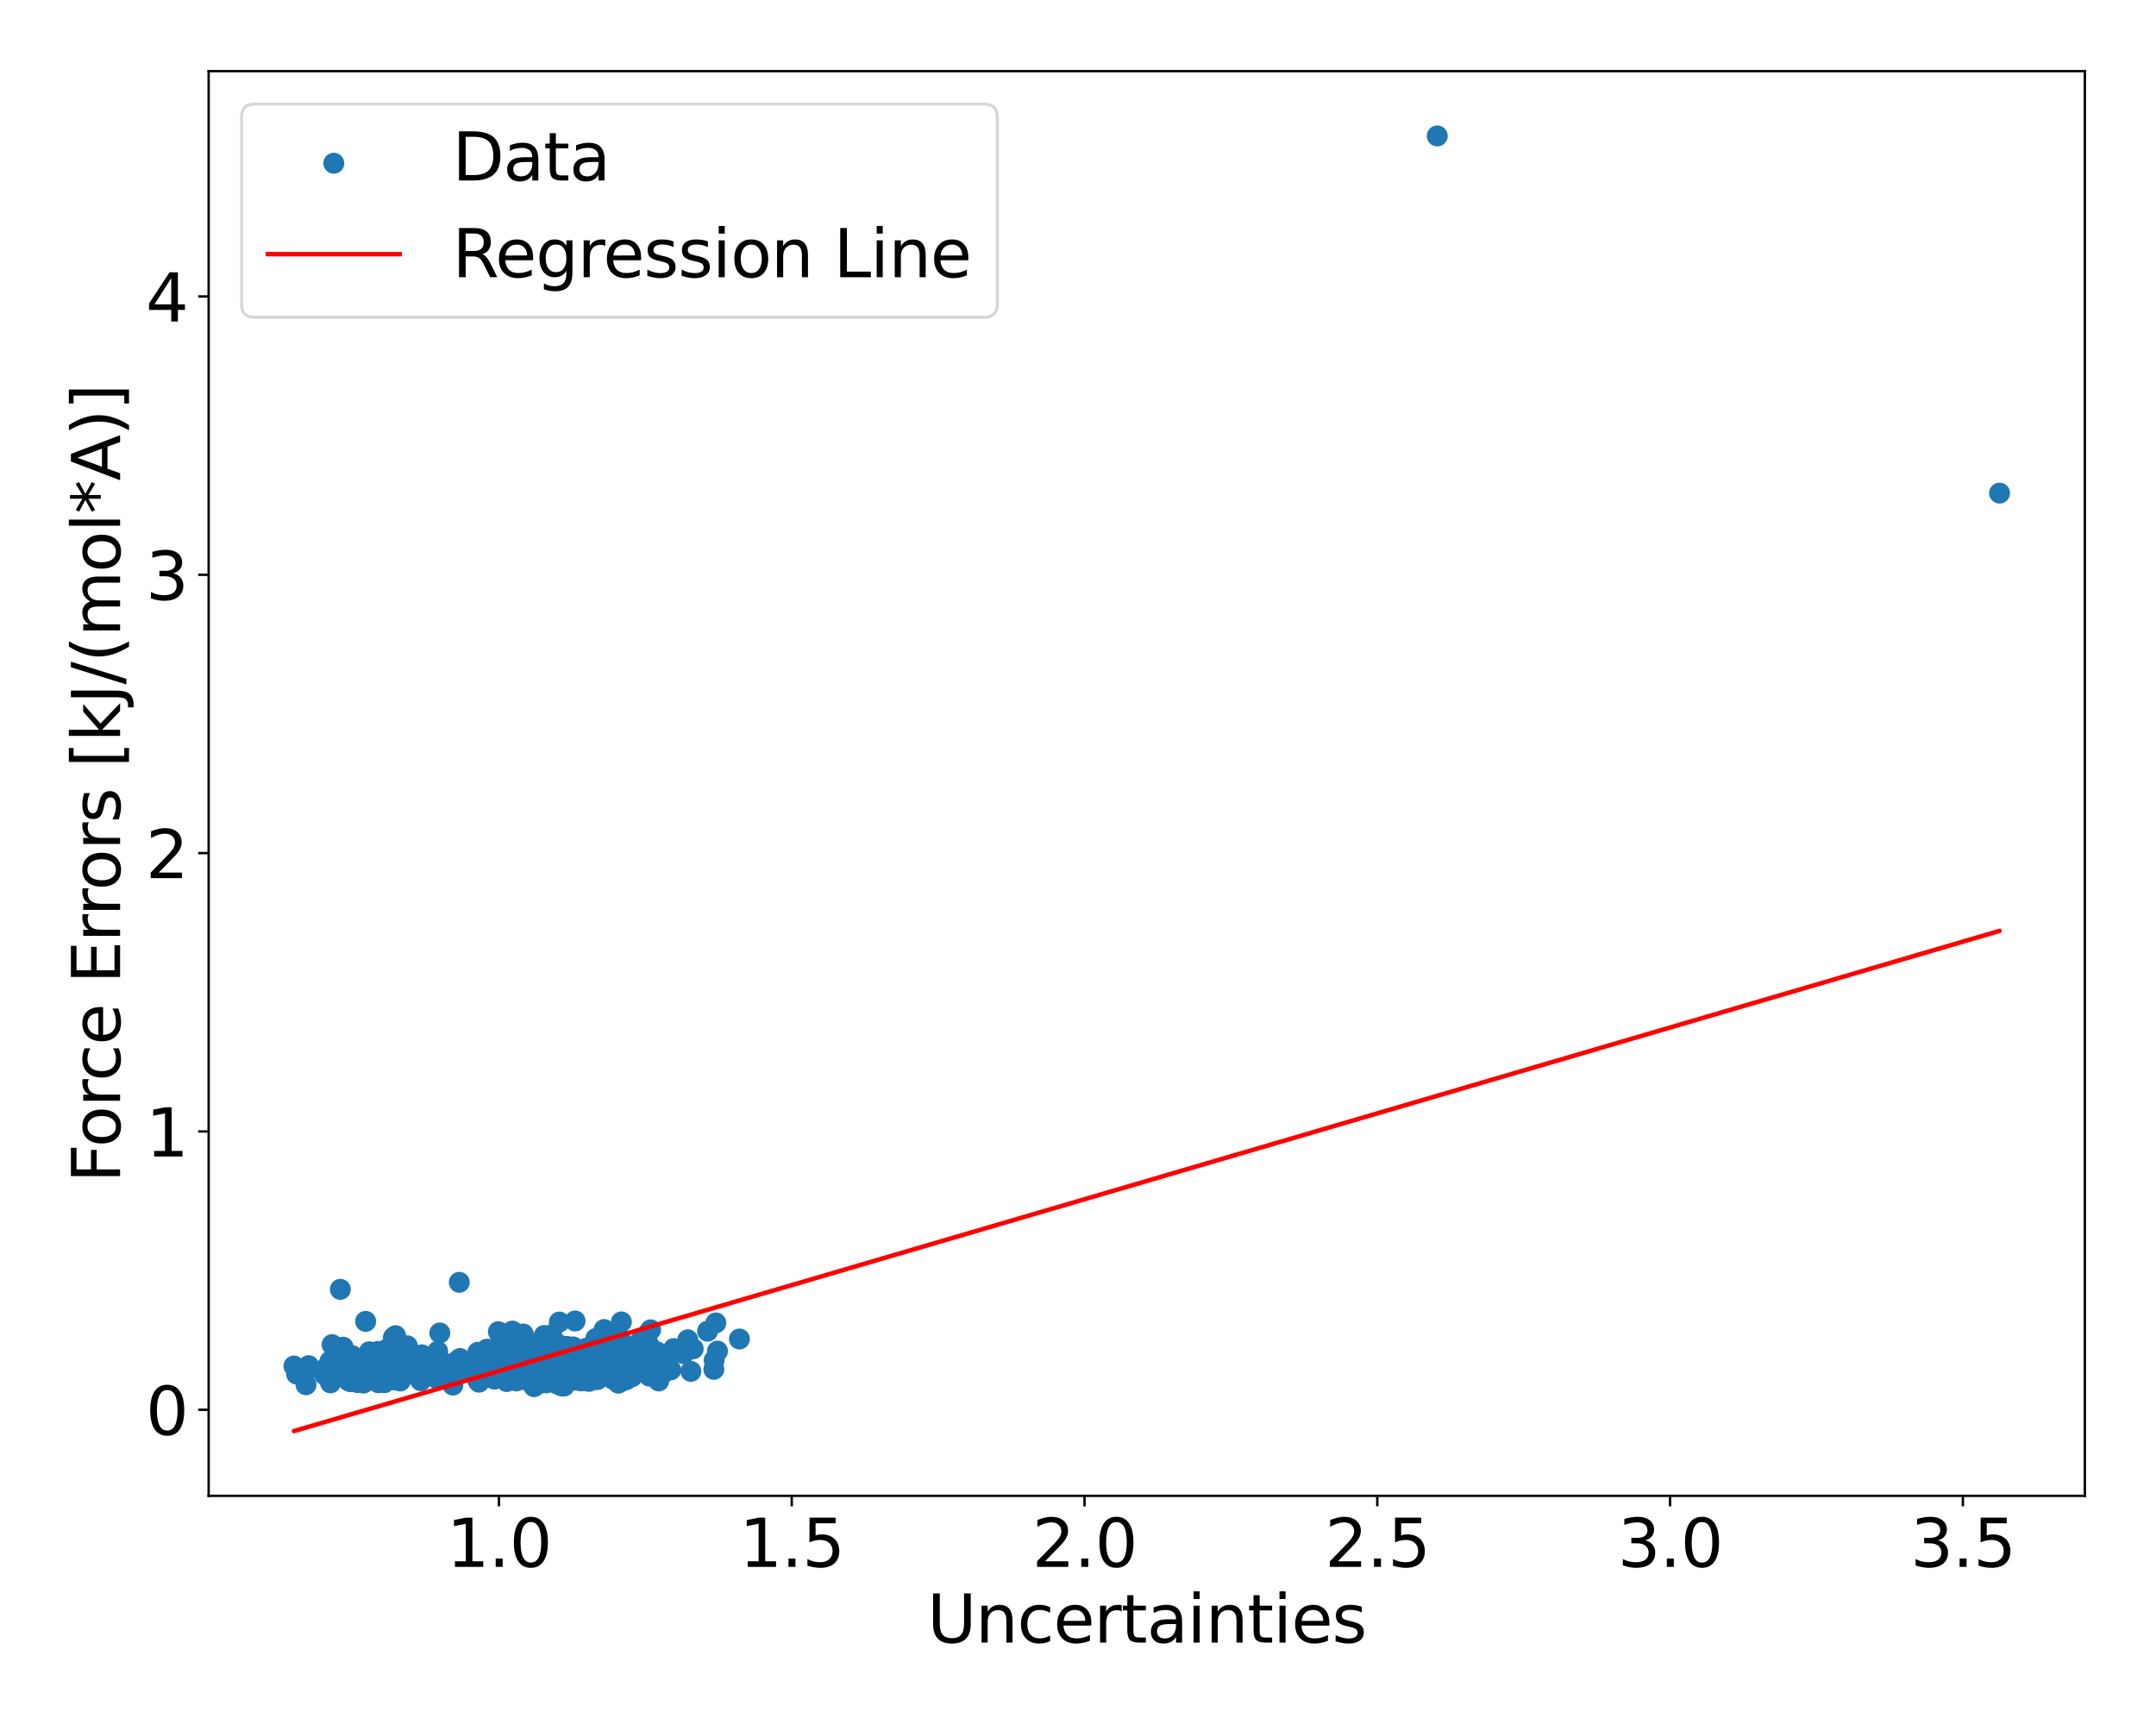 <?xml version="1.0" encoding="utf-8" standalone="no"?>
<!DOCTYPE svg PUBLIC "-//W3C//DTD SVG 1.1//EN"
  "http://www.w3.org/Graphics/SVG/1.1/DTD/svg11.dtd">
<svg xmlns:xlink="http://www.w3.org/1999/xlink" width="720pt" height="576pt" viewBox="0 0 720 576" xmlns="http://www.w3.org/2000/svg" version="1.1">
 <defs>
  <style type="text/css">*{stroke-linejoin: round; stroke-linecap: butt}</style>
 </defs>
 <g id="figure_1">
  <g id="patch_1">
   <path d="M 0 576 
L 720 576 
L 720 0 
L 0 0 
z
" style="fill: #ffffff"/>
  </g>
  <g id="axes_1">
   <g id="patch_2">
    <path d="M 69.68 499.48 
L 696.24 499.48 
L 696.24 23.76 
L 69.68 23.76 
z
" style="fill: #ffffff"/>
   </g>
   <g id="PathCollection_1">
    <defs>
     <path id="m093a675e3e" d="M 0 3 
C 0.796 3 1.559 2.684 2.121 2.121 
C 2.684 1.559 3 0.796 3 0 
C 3 -0.796 2.684 -1.559 2.121 -2.121 
C 1.559 -2.684 0.796 -3 0 -3 
C -0.796 -3 -1.559 -2.684 -2.121 -2.121 
C -2.684 -1.559 -3 -0.796 -3 0 
C -3 0.796 -2.684 1.559 -2.121 2.121 
C -1.559 2.684 -0.796 3 0 3 
z
" style="stroke: #1f77b4"/>
    </defs>
    <g clip-path="url(#p280b1c4224)">
     <use xlink:href="#m093a675e3e" x="190.124" y="452.383" style="fill: #1f77b4; stroke: #1f77b4"/>
     <use xlink:href="#m093a675e3e" x="186.325" y="457.446" style="fill: #1f77b4; stroke: #1f77b4"/>
     <use xlink:href="#m093a675e3e" x="195.263" y="459.32" style="fill: #1f77b4; stroke: #1f77b4"/>
     <use xlink:href="#m093a675e3e" x="197.257" y="458.374" style="fill: #1f77b4; stroke: #1f77b4"/>
     <use xlink:href="#m093a675e3e" x="187.818" y="456.252" style="fill: #1f77b4; stroke: #1f77b4"/>
     <use xlink:href="#m093a675e3e" x="179.825" y="451.996" style="fill: #1f77b4; stroke: #1f77b4"/>
     <use xlink:href="#m093a675e3e" x="176.877" y="455.411" style="fill: #1f77b4; stroke: #1f77b4"/>
     <use xlink:href="#m093a675e3e" x="196.639" y="458.868" style="fill: #1f77b4; stroke: #1f77b4"/>
     <use xlink:href="#m093a675e3e" x="206.099" y="455.892" style="fill: #1f77b4; stroke: #1f77b4"/>
     <use xlink:href="#m093a675e3e" x="178.136" y="457.609" style="fill: #1f77b4; stroke: #1f77b4"/>
     <use xlink:href="#m093a675e3e" x="179.447" y="456.644" style="fill: #1f77b4; stroke: #1f77b4"/>
     <use xlink:href="#m093a675e3e" x="186.649" y="457.591" style="fill: #1f77b4; stroke: #1f77b4"/>
     <use xlink:href="#m093a675e3e" x="206.959" y="455.663" style="fill: #1f77b4; stroke: #1f77b4"/>
     <use xlink:href="#m093a675e3e" x="172.586" y="450.984" style="fill: #1f77b4; stroke: #1f77b4"/>
     <use xlink:href="#m093a675e3e" x="199.01" y="458.593" style="fill: #1f77b4; stroke: #1f77b4"/>
     <use xlink:href="#m093a675e3e" x="176.035" y="452.271" style="fill: #1f77b4; stroke: #1f77b4"/>
     <use xlink:href="#m093a675e3e" x="212.914" y="456.579" style="fill: #1f77b4; stroke: #1f77b4"/>
     <use xlink:href="#m093a675e3e" x="205.013" y="457.12" style="fill: #1f77b4; stroke: #1f77b4"/>
     <use xlink:href="#m093a675e3e" x="198.074" y="457.082" style="fill: #1f77b4; stroke: #1f77b4"/>
     <use xlink:href="#m093a675e3e" x="181.823" y="457.319" style="fill: #1f77b4; stroke: #1f77b4"/>
     <use xlink:href="#m093a675e3e" x="185.151" y="455.851" style="fill: #1f77b4; stroke: #1f77b4"/>
     <use xlink:href="#m093a675e3e" x="172.376" y="455.605" style="fill: #1f77b4; stroke: #1f77b4"/>
     <use xlink:href="#m093a675e3e" x="171.469" y="457.944" style="fill: #1f77b4; stroke: #1f77b4"/>
     <use xlink:href="#m093a675e3e" x="184.172" y="455.061" style="fill: #1f77b4; stroke: #1f77b4"/>
     <use xlink:href="#m093a675e3e" x="181.662" y="457.652" style="fill: #1f77b4; stroke: #1f77b4"/>
     <use xlink:href="#m093a675e3e" x="205.85" y="458.161" style="fill: #1f77b4; stroke: #1f77b4"/>
     <use xlink:href="#m093a675e3e" x="163.447" y="454.474" style="fill: #1f77b4; stroke: #1f77b4"/>
     <use xlink:href="#m093a675e3e" x="190.237" y="457.578" style="fill: #1f77b4; stroke: #1f77b4"/>
     <use xlink:href="#m093a675e3e" x="169.054" y="457.989" style="fill: #1f77b4; stroke: #1f77b4"/>
     <use xlink:href="#m093a675e3e" x="188.58" y="453.417" style="fill: #1f77b4; stroke: #1f77b4"/>
     <use xlink:href="#m093a675e3e" x="181.893" y="459.592" style="fill: #1f77b4; stroke: #1f77b4"/>
     <use xlink:href="#m093a675e3e" x="186.82" y="454.416" style="fill: #1f77b4; stroke: #1f77b4"/>
     <use xlink:href="#m093a675e3e" x="198.845" y="455.546" style="fill: #1f77b4; stroke: #1f77b4"/>
     <use xlink:href="#m093a675e3e" x="177.499" y="455.704" style="fill: #1f77b4; stroke: #1f77b4"/>
     <use xlink:href="#m093a675e3e" x="201.917" y="452.317" style="fill: #1f77b4; stroke: #1f77b4"/>
     <use xlink:href="#m093a675e3e" x="195.055" y="459.807" style="fill: #1f77b4; stroke: #1f77b4"/>
     <use xlink:href="#m093a675e3e" x="175.732" y="458.488" style="fill: #1f77b4; stroke: #1f77b4"/>
     <use xlink:href="#m093a675e3e" x="667.76" y="164.656" style="fill: #1f77b4; stroke: #1f77b4"/>
     <use xlink:href="#m093a675e3e" x="189.2" y="455.942" style="fill: #1f77b4; stroke: #1f77b4"/>
     <use xlink:href="#m093a675e3e" x="210.862" y="451.643" style="fill: #1f77b4; stroke: #1f77b4"/>
     <use xlink:href="#m093a675e3e" x="191.223" y="452.085" style="fill: #1f77b4; stroke: #1f77b4"/>
     <use xlink:href="#m093a675e3e" x="176.644" y="451.545" style="fill: #1f77b4; stroke: #1f77b4"/>
     <use xlink:href="#m093a675e3e" x="191.415" y="449.741" style="fill: #1f77b4; stroke: #1f77b4"/>
     <use xlink:href="#m093a675e3e" x="181.179" y="458.609" style="fill: #1f77b4; stroke: #1f77b4"/>
     <use xlink:href="#m093a675e3e" x="171.758" y="453.489" style="fill: #1f77b4; stroke: #1f77b4"/>
     <use xlink:href="#m093a675e3e" x="218.656" y="452.207" style="fill: #1f77b4; stroke: #1f77b4"/>
     <use xlink:href="#m093a675e3e" x="193.748" y="457.628" style="fill: #1f77b4; stroke: #1f77b4"/>
     <use xlink:href="#m093a675e3e" x="230.714" y="457.917" style="fill: #1f77b4; stroke: #1f77b4"/>
     <use xlink:href="#m093a675e3e" x="171.126" y="457.555" style="fill: #1f77b4; stroke: #1f77b4"/>
     <use xlink:href="#m093a675e3e" x="167.807" y="450.344" style="fill: #1f77b4; stroke: #1f77b4"/>
     <use xlink:href="#m093a675e3e" x="177.86" y="457.132" style="fill: #1f77b4; stroke: #1f77b4"/>
     <use xlink:href="#m093a675e3e" x="190.857" y="453.349" style="fill: #1f77b4; stroke: #1f77b4"/>
     <use xlink:href="#m093a675e3e" x="202.556" y="445.158" style="fill: #1f77b4; stroke: #1f77b4"/>
     <use xlink:href="#m093a675e3e" x="192.719" y="459.436" style="fill: #1f77b4; stroke: #1f77b4"/>
     <use xlink:href="#m093a675e3e" x="209.913" y="457.226" style="fill: #1f77b4; stroke: #1f77b4"/>
     <use xlink:href="#m093a675e3e" x="167.114" y="456.608" style="fill: #1f77b4; stroke: #1f77b4"/>
     <use xlink:href="#m093a675e3e" x="206.981" y="456.371" style="fill: #1f77b4; stroke: #1f77b4"/>
     <use xlink:href="#m093a675e3e" x="191.152" y="453.967" style="fill: #1f77b4; stroke: #1f77b4"/>
     <use xlink:href="#m093a675e3e" x="178.197" y="459.508" style="fill: #1f77b4; stroke: #1f77b4"/>
     <use xlink:href="#m093a675e3e" x="168.605" y="456.76" style="fill: #1f77b4; stroke: #1f77b4"/>
     <use xlink:href="#m093a675e3e" x="188.211" y="455.013" style="fill: #1f77b4; stroke: #1f77b4"/>
     <use xlink:href="#m093a675e3e" x="214.597" y="457.367" style="fill: #1f77b4; stroke: #1f77b4"/>
     <use xlink:href="#m093a675e3e" x="178.284" y="453.109" style="fill: #1f77b4; stroke: #1f77b4"/>
     <use xlink:href="#m093a675e3e" x="194.802" y="457.109" style="fill: #1f77b4; stroke: #1f77b4"/>
     <use xlink:href="#m093a675e3e" x="221.702" y="458.339" style="fill: #1f77b4; stroke: #1f77b4"/>
     <use xlink:href="#m093a675e3e" x="228.369" y="451.98" style="fill: #1f77b4; stroke: #1f77b4"/>
     <use xlink:href="#m093a675e3e" x="195.636" y="457.066" style="fill: #1f77b4; stroke: #1f77b4"/>
     <use xlink:href="#m093a675e3e" x="159.951" y="461.53" style="fill: #1f77b4; stroke: #1f77b4"/>
     <use xlink:href="#m093a675e3e" x="180.244" y="454.69" style="fill: #1f77b4; stroke: #1f77b4"/>
     <use xlink:href="#m093a675e3e" x="189.405" y="457.536" style="fill: #1f77b4; stroke: #1f77b4"/>
     <use xlink:href="#m093a675e3e" x="216.383" y="445.212" style="fill: #1f77b4; stroke: #1f77b4"/>
     <use xlink:href="#m093a675e3e" x="219.402" y="456.663" style="fill: #1f77b4; stroke: #1f77b4"/>
     <use xlink:href="#m093a675e3e" x="177.035" y="455.506" style="fill: #1f77b4; stroke: #1f77b4"/>
     <use xlink:href="#m093a675e3e" x="188.326" y="457.743" style="fill: #1f77b4; stroke: #1f77b4"/>
     <use xlink:href="#m093a675e3e" x="169.712" y="457.246" style="fill: #1f77b4; stroke: #1f77b4"/>
     <use xlink:href="#m093a675e3e" x="166.924" y="457.067" style="fill: #1f77b4; stroke: #1f77b4"/>
     <use xlink:href="#m093a675e3e" x="180.86" y="456.14" style="fill: #1f77b4; stroke: #1f77b4"/>
     <use xlink:href="#m093a675e3e" x="185.578" y="460.402" style="fill: #1f77b4; stroke: #1f77b4"/>
     <use xlink:href="#m093a675e3e" x="180.308" y="457.345" style="fill: #1f77b4; stroke: #1f77b4"/>
     <use xlink:href="#m093a675e3e" x="183.31" y="453.744" style="fill: #1f77b4; stroke: #1f77b4"/>
     <use xlink:href="#m093a675e3e" x="170.435" y="459.054" style="fill: #1f77b4; stroke: #1f77b4"/>
     <use xlink:href="#m093a675e3e" x="215.86" y="455.56" style="fill: #1f77b4; stroke: #1f77b4"/>
     <use xlink:href="#m093a675e3e" x="161.846" y="457.778" style="fill: #1f77b4; stroke: #1f77b4"/>
     <use xlink:href="#m093a675e3e" x="182.769" y="458.26" style="fill: #1f77b4; stroke: #1f77b4"/>
     <use xlink:href="#m093a675e3e" x="190.127" y="458.274" style="fill: #1f77b4; stroke: #1f77b4"/>
     <use xlink:href="#m093a675e3e" x="176.433" y="453.882" style="fill: #1f77b4; stroke: #1f77b4"/>
     <use xlink:href="#m093a675e3e" x="196.805" y="455.471" style="fill: #1f77b4; stroke: #1f77b4"/>
     <use xlink:href="#m093a675e3e" x="194.131" y="455.448" style="fill: #1f77b4; stroke: #1f77b4"/>
     <use xlink:href="#m093a675e3e" x="180.824" y="458.951" style="fill: #1f77b4; stroke: #1f77b4"/>
     <use xlink:href="#m093a675e3e" x="195.093" y="454.098" style="fill: #1f77b4; stroke: #1f77b4"/>
     <use xlink:href="#m093a675e3e" x="171.078" y="450.157" style="fill: #1f77b4; stroke: #1f77b4"/>
     <use xlink:href="#m093a675e3e" x="158.406" y="455.928" style="fill: #1f77b4; stroke: #1f77b4"/>
     <use xlink:href="#m093a675e3e" x="182.932" y="458.577" style="fill: #1f77b4; stroke: #1f77b4"/>
     <use xlink:href="#m093a675e3e" x="193.152" y="455.591" style="fill: #1f77b4; stroke: #1f77b4"/>
     <use xlink:href="#m093a675e3e" x="166.781" y="448.796" style="fill: #1f77b4; stroke: #1f77b4"/>
     <use xlink:href="#m093a675e3e" x="195.744" y="455.589" style="fill: #1f77b4; stroke: #1f77b4"/>
     <use xlink:href="#m093a675e3e" x="185.628" y="454.993" style="fill: #1f77b4; stroke: #1f77b4"/>
     <use xlink:href="#m093a675e3e" x="197.038" y="454.941" style="fill: #1f77b4; stroke: #1f77b4"/>
     <use xlink:href="#m093a675e3e" x="185.843" y="453.378" style="fill: #1f77b4; stroke: #1f77b4"/>
     <use xlink:href="#m093a675e3e" x="206.692" y="459.338" style="fill: #1f77b4; stroke: #1f77b4"/>
     <use xlink:href="#m093a675e3e" x="163.529" y="451.795" style="fill: #1f77b4; stroke: #1f77b4"/>
     <use xlink:href="#m093a675e3e" x="179.075" y="455.915" style="fill: #1f77b4; stroke: #1f77b4"/>
     <use xlink:href="#m093a675e3e" x="185.997" y="456.624" style="fill: #1f77b4; stroke: #1f77b4"/>
     <use xlink:href="#m093a675e3e" x="177.01" y="460.113" style="fill: #1f77b4; stroke: #1f77b4"/>
     <use xlink:href="#m093a675e3e" x="198.976" y="446.933" style="fill: #1f77b4; stroke: #1f77b4"/>
     <use xlink:href="#m093a675e3e" x="198.238" y="452.506" style="fill: #1f77b4; stroke: #1f77b4"/>
     <use xlink:href="#m093a675e3e" x="246.934" y="447.112" style="fill: #1f77b4; stroke: #1f77b4"/>
     <use xlink:href="#m093a675e3e" x="170.7" y="455.815" style="fill: #1f77b4; stroke: #1f77b4"/>
     <use xlink:href="#m093a675e3e" x="173.976" y="460.161" style="fill: #1f77b4; stroke: #1f77b4"/>
     <use xlink:href="#m093a675e3e" x="191.169" y="456.501" style="fill: #1f77b4; stroke: #1f77b4"/>
     <use xlink:href="#m093a675e3e" x="180.254" y="461.973" style="fill: #1f77b4; stroke: #1f77b4"/>
     <use xlink:href="#m093a675e3e" x="190.947" y="459.454" style="fill: #1f77b4; stroke: #1f77b4"/>
     <use xlink:href="#m093a675e3e" x="200.843" y="454.498" style="fill: #1f77b4; stroke: #1f77b4"/>
     <use xlink:href="#m093a675e3e" x="172.966" y="458.775" style="fill: #1f77b4; stroke: #1f77b4"/>
     <use xlink:href="#m093a675e3e" x="206.572" y="459.043" style="fill: #1f77b4; stroke: #1f77b4"/>
     <use xlink:href="#m093a675e3e" x="198.488" y="455.023" style="fill: #1f77b4; stroke: #1f77b4"/>
     <use xlink:href="#m093a675e3e" x="159.244" y="457.348" style="fill: #1f77b4; stroke: #1f77b4"/>
     <use xlink:href="#m093a675e3e" x="171.487" y="460.135" style="fill: #1f77b4; stroke: #1f77b4"/>
     <use xlink:href="#m093a675e3e" x="176.322" y="453.625" style="fill: #1f77b4; stroke: #1f77b4"/>
     <use xlink:href="#m093a675e3e" x="170.257" y="453.046" style="fill: #1f77b4; stroke: #1f77b4"/>
     <use xlink:href="#m093a675e3e" x="192.023" y="452.812" style="fill: #1f77b4; stroke: #1f77b4"/>
     <use xlink:href="#m093a675e3e" x="174.171" y="455.445" style="fill: #1f77b4; stroke: #1f77b4"/>
     <use xlink:href="#m093a675e3e" x="176.64" y="457.715" style="fill: #1f77b4; stroke: #1f77b4"/>
     <use xlink:href="#m093a675e3e" x="182.499" y="453.239" style="fill: #1f77b4; stroke: #1f77b4"/>
     <use xlink:href="#m093a675e3e" x="159.581" y="451.54" style="fill: #1f77b4; stroke: #1f77b4"/>
     <use xlink:href="#m093a675e3e" x="183.592" y="453.612" style="fill: #1f77b4; stroke: #1f77b4"/>
     <use xlink:href="#m093a675e3e" x="199.489" y="460.677" style="fill: #1f77b4; stroke: #1f77b4"/>
     <use xlink:href="#m093a675e3e" x="192.578" y="455.205" style="fill: #1f77b4; stroke: #1f77b4"/>
     <use xlink:href="#m093a675e3e" x="179.986" y="448.324" style="fill: #1f77b4; stroke: #1f77b4"/>
     <use xlink:href="#m093a675e3e" x="201.606" y="458.418" style="fill: #1f77b4; stroke: #1f77b4"/>
     <use xlink:href="#m093a675e3e" x="161.28" y="455.146" style="fill: #1f77b4; stroke: #1f77b4"/>
     <use xlink:href="#m093a675e3e" x="174.669" y="457.104" style="fill: #1f77b4; stroke: #1f77b4"/>
     <use xlink:href="#m093a675e3e" x="179.099" y="454.463" style="fill: #1f77b4; stroke: #1f77b4"/>
     <use xlink:href="#m093a675e3e" x="182.842" y="458.818" style="fill: #1f77b4; stroke: #1f77b4"/>
     <use xlink:href="#m093a675e3e" x="188.681" y="456.418" style="fill: #1f77b4; stroke: #1f77b4"/>
     <use xlink:href="#m093a675e3e" x="198.965" y="458.432" style="fill: #1f77b4; stroke: #1f77b4"/>
     <use xlink:href="#m093a675e3e" x="184.416" y="456.194" style="fill: #1f77b4; stroke: #1f77b4"/>
     <use xlink:href="#m093a675e3e" x="195.176" y="458.156" style="fill: #1f77b4; stroke: #1f77b4"/>
     <use xlink:href="#m093a675e3e" x="189.327" y="458.216" style="fill: #1f77b4; stroke: #1f77b4"/>
     <use xlink:href="#m093a675e3e" x="188.301" y="460.223" style="fill: #1f77b4; stroke: #1f77b4"/>
     <use xlink:href="#m093a675e3e" x="178.5" y="457.384" style="fill: #1f77b4; stroke: #1f77b4"/>
     <use xlink:href="#m093a675e3e" x="187.498" y="454.928" style="fill: #1f77b4; stroke: #1f77b4"/>
     <use xlink:href="#m093a675e3e" x="204.715" y="453.431" style="fill: #1f77b4; stroke: #1f77b4"/>
     <use xlink:href="#m093a675e3e" x="181.616" y="456.69" style="fill: #1f77b4; stroke: #1f77b4"/>
     <use xlink:href="#m093a675e3e" x="174.22" y="457.339" style="fill: #1f77b4; stroke: #1f77b4"/>
     <use xlink:href="#m093a675e3e" x="183.795" y="458.57" style="fill: #1f77b4; stroke: #1f77b4"/>
     <use xlink:href="#m093a675e3e" x="189.091" y="454.503" style="fill: #1f77b4; stroke: #1f77b4"/>
     <use xlink:href="#m093a675e3e" x="196.955" y="459.371" style="fill: #1f77b4; stroke: #1f77b4"/>
     <use xlink:href="#m093a675e3e" x="181.712" y="453.355" style="fill: #1f77b4; stroke: #1f77b4"/>
     <use xlink:href="#m093a675e3e" x="190.325" y="457.817" style="fill: #1f77b4; stroke: #1f77b4"/>
     <use xlink:href="#m093a675e3e" x="198.069" y="457.345" style="fill: #1f77b4; stroke: #1f77b4"/>
     <use xlink:href="#m093a675e3e" x="193.153" y="458.946" style="fill: #1f77b4; stroke: #1f77b4"/>
     <use xlink:href="#m093a675e3e" x="203.208" y="457.691" style="fill: #1f77b4; stroke: #1f77b4"/>
     <use xlink:href="#m093a675e3e" x="200.679" y="456.371" style="fill: #1f77b4; stroke: #1f77b4"/>
     <use xlink:href="#m093a675e3e" x="190.548" y="456.029" style="fill: #1f77b4; stroke: #1f77b4"/>
     <use xlink:href="#m093a675e3e" x="176.591" y="459.074" style="fill: #1f77b4; stroke: #1f77b4"/>
     <use xlink:href="#m093a675e3e" x="174.748" y="445.427" style="fill: #1f77b4; stroke: #1f77b4"/>
     <use xlink:href="#m093a675e3e" x="179.949" y="457.152" style="fill: #1f77b4; stroke: #1f77b4"/>
     <use xlink:href="#m093a675e3e" x="178.134" y="461.226" style="fill: #1f77b4; stroke: #1f77b4"/>
     <use xlink:href="#m093a675e3e" x="184.019" y="454.934" style="fill: #1f77b4; stroke: #1f77b4"/>
     <use xlink:href="#m093a675e3e" x="185.917" y="462.058" style="fill: #1f77b4; stroke: #1f77b4"/>
     <use xlink:href="#m093a675e3e" x="196.17" y="451.696" style="fill: #1f77b4; stroke: #1f77b4"/>
     <use xlink:href="#m093a675e3e" x="179.358" y="459.273" style="fill: #1f77b4; stroke: #1f77b4"/>
     <use xlink:href="#m093a675e3e" x="180.732" y="449.075" style="fill: #1f77b4; stroke: #1f77b4"/>
     <use xlink:href="#m093a675e3e" x="194.033" y="452.645" style="fill: #1f77b4; stroke: #1f77b4"/>
     <use xlink:href="#m093a675e3e" x="192.813" y="453.577" style="fill: #1f77b4; stroke: #1f77b4"/>
     <use xlink:href="#m093a675e3e" x="182.993" y="459.063" style="fill: #1f77b4; stroke: #1f77b4"/>
     <use xlink:href="#m093a675e3e" x="195.489" y="459.739" style="fill: #1f77b4; stroke: #1f77b4"/>
     <use xlink:href="#m093a675e3e" x="214.415" y="455.183" style="fill: #1f77b4; stroke: #1f77b4"/>
     <use xlink:href="#m093a675e3e" x="202.984" y="458.466" style="fill: #1f77b4; stroke: #1f77b4"/>
     <use xlink:href="#m093a675e3e" x="191.448" y="453.74" style="fill: #1f77b4; stroke: #1f77b4"/>
     <use xlink:href="#m093a675e3e" x="191.399" y="453.31" style="fill: #1f77b4; stroke: #1f77b4"/>
     <use xlink:href="#m093a675e3e" x="195.301" y="456.695" style="fill: #1f77b4; stroke: #1f77b4"/>
     <use xlink:href="#m093a675e3e" x="188.963" y="453.457" style="fill: #1f77b4; stroke: #1f77b4"/>
     <use xlink:href="#m093a675e3e" x="174.56" y="455.294" style="fill: #1f77b4; stroke: #1f77b4"/>
     <use xlink:href="#m093a675e3e" x="207.507" y="441.406" style="fill: #1f77b4; stroke: #1f77b4"/>
     <use xlink:href="#m093a675e3e" x="169.403" y="460.494" style="fill: #1f77b4; stroke: #1f77b4"/>
     <use xlink:href="#m093a675e3e" x="184.817" y="455.179" style="fill: #1f77b4; stroke: #1f77b4"/>
     <use xlink:href="#m093a675e3e" x="194.621" y="456.706" style="fill: #1f77b4; stroke: #1f77b4"/>
     <use xlink:href="#m093a675e3e" x="166.007" y="458.146" style="fill: #1f77b4; stroke: #1f77b4"/>
     <use xlink:href="#m093a675e3e" x="210.939" y="458.099" style="fill: #1f77b4; stroke: #1f77b4"/>
     <use xlink:href="#m093a675e3e" x="192.419" y="458.004" style="fill: #1f77b4; stroke: #1f77b4"/>
     <use xlink:href="#m093a675e3e" x="195.516" y="461.018" style="fill: #1f77b4; stroke: #1f77b4"/>
     <use xlink:href="#m093a675e3e" x="182.798" y="459.212" style="fill: #1f77b4; stroke: #1f77b4"/>
     <use xlink:href="#m093a675e3e" x="207.136" y="449.198" style="fill: #1f77b4; stroke: #1f77b4"/>
     <use xlink:href="#m093a675e3e" x="172.349" y="456.8" style="fill: #1f77b4; stroke: #1f77b4"/>
     <use xlink:href="#m093a675e3e" x="198.067" y="457.214" style="fill: #1f77b4; stroke: #1f77b4"/>
     <use xlink:href="#m093a675e3e" x="174.697" y="456.899" style="fill: #1f77b4; stroke: #1f77b4"/>
     <use xlink:href="#m093a675e3e" x="175.726" y="459.194" style="fill: #1f77b4; stroke: #1f77b4"/>
     <use xlink:href="#m093a675e3e" x="174.091" y="460.245" style="fill: #1f77b4; stroke: #1f77b4"/>
     <use xlink:href="#m093a675e3e" x="191.598" y="457.357" style="fill: #1f77b4; stroke: #1f77b4"/>
     <use xlink:href="#m093a675e3e" x="164.291" y="457.086" style="fill: #1f77b4; stroke: #1f77b4"/>
     <use xlink:href="#m093a675e3e" x="189.875" y="457.355" style="fill: #1f77b4; stroke: #1f77b4"/>
     <use xlink:href="#m093a675e3e" x="170.386" y="454.344" style="fill: #1f77b4; stroke: #1f77b4"/>
     <use xlink:href="#m093a675e3e" x="176.188" y="460.244" style="fill: #1f77b4; stroke: #1f77b4"/>
     <use xlink:href="#m093a675e3e" x="204.316" y="460.114" style="fill: #1f77b4; stroke: #1f77b4"/>
     <use xlink:href="#m093a675e3e" x="197.201" y="457.304" style="fill: #1f77b4; stroke: #1f77b4"/>
     <use xlink:href="#m093a675e3e" x="180.865" y="458.267" style="fill: #1f77b4; stroke: #1f77b4"/>
     <use xlink:href="#m093a675e3e" x="187.23" y="455.987" style="fill: #1f77b4; stroke: #1f77b4"/>
     <use xlink:href="#m093a675e3e" x="196.683" y="461.252" style="fill: #1f77b4; stroke: #1f77b4"/>
     <use xlink:href="#m093a675e3e" x="183.719" y="451.657" style="fill: #1f77b4; stroke: #1f77b4"/>
     <use xlink:href="#m093a675e3e" x="189.523" y="459.74" style="fill: #1f77b4; stroke: #1f77b4"/>
     <use xlink:href="#m093a675e3e" x="191.625" y="458.655" style="fill: #1f77b4; stroke: #1f77b4"/>
     <use xlink:href="#m093a675e3e" x="192.859" y="459.248" style="fill: #1f77b4; stroke: #1f77b4"/>
     <use xlink:href="#m093a675e3e" x="182.423" y="461.755" style="fill: #1f77b4; stroke: #1f77b4"/>
     <use xlink:href="#m093a675e3e" x="175.341" y="459.818" style="fill: #1f77b4; stroke: #1f77b4"/>
     <use xlink:href="#m093a675e3e" x="168.437" y="456.972" style="fill: #1f77b4; stroke: #1f77b4"/>
     <use xlink:href="#m093a675e3e" x="190.065" y="457.471" style="fill: #1f77b4; stroke: #1f77b4"/>
     <use xlink:href="#m093a675e3e" x="171.644" y="456.855" style="fill: #1f77b4; stroke: #1f77b4"/>
     <use xlink:href="#m093a675e3e" x="200.091" y="459.998" style="fill: #1f77b4; stroke: #1f77b4"/>
     <use xlink:href="#m093a675e3e" x="189.554" y="457.286" style="fill: #1f77b4; stroke: #1f77b4"/>
     <use xlink:href="#m093a675e3e" x="187.652" y="454.807" style="fill: #1f77b4; stroke: #1f77b4"/>
     <use xlink:href="#m093a675e3e" x="186.791" y="441.449" style="fill: #1f77b4; stroke: #1f77b4"/>
     <use xlink:href="#m093a675e3e" x="175.325" y="453.152" style="fill: #1f77b4; stroke: #1f77b4"/>
     <use xlink:href="#m093a675e3e" x="208.452" y="451.089" style="fill: #1f77b4; stroke: #1f77b4"/>
     <use xlink:href="#m093a675e3e" x="176.119" y="458.511" style="fill: #1f77b4; stroke: #1f77b4"/>
     <use xlink:href="#m093a675e3e" x="168.736" y="458.255" style="fill: #1f77b4; stroke: #1f77b4"/>
     <use xlink:href="#m093a675e3e" x="183.067" y="457.432" style="fill: #1f77b4; stroke: #1f77b4"/>
     <use xlink:href="#m093a675e3e" x="155.15" y="457.438" style="fill: #1f77b4; stroke: #1f77b4"/>
     <use xlink:href="#m093a675e3e" x="185.366" y="458.857" style="fill: #1f77b4; stroke: #1f77b4"/>
     <use xlink:href="#m093a675e3e" x="201.829" y="453.55" style="fill: #1f77b4; stroke: #1f77b4"/>
     <use xlink:href="#m093a675e3e" x="175.549" y="458.929" style="fill: #1f77b4; stroke: #1f77b4"/>
     <use xlink:href="#m093a675e3e" x="186.625" y="453.57" style="fill: #1f77b4; stroke: #1f77b4"/>
     <use xlink:href="#m093a675e3e" x="182.83" y="457.288" style="fill: #1f77b4; stroke: #1f77b4"/>
     <use xlink:href="#m093a675e3e" x="187.148" y="454.514" style="fill: #1f77b4; stroke: #1f77b4"/>
     <use xlink:href="#m093a675e3e" x="186.69" y="449.046" style="fill: #1f77b4; stroke: #1f77b4"/>
     <use xlink:href="#m093a675e3e" x="187.406" y="456.649" style="fill: #1f77b4; stroke: #1f77b4"/>
     <use xlink:href="#m093a675e3e" x="204.701" y="460.52" style="fill: #1f77b4; stroke: #1f77b4"/>
     <use xlink:href="#m093a675e3e" x="167.078" y="458.116" style="fill: #1f77b4; stroke: #1f77b4"/>
     <use xlink:href="#m093a675e3e" x="191.358" y="450.514" style="fill: #1f77b4; stroke: #1f77b4"/>
     <use xlink:href="#m093a675e3e" x="188.842" y="454.645" style="fill: #1f77b4; stroke: #1f77b4"/>
     <use xlink:href="#m093a675e3e" x="188.872" y="450.752" style="fill: #1f77b4; stroke: #1f77b4"/>
     <use xlink:href="#m093a675e3e" x="169.723" y="459.224" style="fill: #1f77b4; stroke: #1f77b4"/>
     <use xlink:href="#m093a675e3e" x="207.624" y="455.971" style="fill: #1f77b4; stroke: #1f77b4"/>
     <use xlink:href="#m093a675e3e" x="189.596" y="460.691" style="fill: #1f77b4; stroke: #1f77b4"/>
     <use xlink:href="#m093a675e3e" x="192.051" y="441.094" style="fill: #1f77b4; stroke: #1f77b4"/>
     <use xlink:href="#m093a675e3e" x="173.556" y="453.688" style="fill: #1f77b4; stroke: #1f77b4"/>
     <use xlink:href="#m093a675e3e" x="193.82" y="457.551" style="fill: #1f77b4; stroke: #1f77b4"/>
     <use xlink:href="#m093a675e3e" x="211.706" y="455.282" style="fill: #1f77b4; stroke: #1f77b4"/>
     <use xlink:href="#m093a675e3e" x="206.52" y="461.863" style="fill: #1f77b4; stroke: #1f77b4"/>
     <use xlink:href="#m093a675e3e" x="167.23" y="459.108" style="fill: #1f77b4; stroke: #1f77b4"/>
     <use xlink:href="#m093a675e3e" x="197.39" y="456.48" style="fill: #1f77b4; stroke: #1f77b4"/>
     <use xlink:href="#m093a675e3e" x="175.074" y="460.673" style="fill: #1f77b4; stroke: #1f77b4"/>
     <use xlink:href="#m093a675e3e" x="174.847" y="460.104" style="fill: #1f77b4; stroke: #1f77b4"/>
     <use xlink:href="#m093a675e3e" x="185.387" y="453.265" style="fill: #1f77b4; stroke: #1f77b4"/>
     <use xlink:href="#m093a675e3e" x="183.231" y="454.759" style="fill: #1f77b4; stroke: #1f77b4"/>
     <use xlink:href="#m093a675e3e" x="205.132" y="453.811" style="fill: #1f77b4; stroke: #1f77b4"/>
     <use xlink:href="#m093a675e3e" x="213.912" y="457.819" style="fill: #1f77b4; stroke: #1f77b4"/>
     <use xlink:href="#m093a675e3e" x="187.089" y="453.112" style="fill: #1f77b4; stroke: #1f77b4"/>
     <use xlink:href="#m093a675e3e" x="197.162" y="459.495" style="fill: #1f77b4; stroke: #1f77b4"/>
     <use xlink:href="#m093a675e3e" x="195.838" y="455.937" style="fill: #1f77b4; stroke: #1f77b4"/>
     <use xlink:href="#m093a675e3e" x="193.466" y="460.352" style="fill: #1f77b4; stroke: #1f77b4"/>
     <use xlink:href="#m093a675e3e" x="181.689" y="458.931" style="fill: #1f77b4; stroke: #1f77b4"/>
     <use xlink:href="#m093a675e3e" x="190.23" y="459.307" style="fill: #1f77b4; stroke: #1f77b4"/>
     <use xlink:href="#m093a675e3e" x="195.038" y="457.441" style="fill: #1f77b4; stroke: #1f77b4"/>
     <use xlink:href="#m093a675e3e" x="210.491" y="457.31" style="fill: #1f77b4; stroke: #1f77b4"/>
     <use xlink:href="#m093a675e3e" x="194.782" y="459.52" style="fill: #1f77b4; stroke: #1f77b4"/>
     <use xlink:href="#m093a675e3e" x="199.048" y="453.713" style="fill: #1f77b4; stroke: #1f77b4"/>
     <use xlink:href="#m093a675e3e" x="192.413" y="457.391" style="fill: #1f77b4; stroke: #1f77b4"/>
     <use xlink:href="#m093a675e3e" x="176.515" y="458.697" style="fill: #1f77b4; stroke: #1f77b4"/>
     <use xlink:href="#m093a675e3e" x="186.004" y="460.986" style="fill: #1f77b4; stroke: #1f77b4"/>
     <use xlink:href="#m093a675e3e" x="192.948" y="456.28" style="fill: #1f77b4; stroke: #1f77b4"/>
     <use xlink:href="#m093a675e3e" x="196.452" y="455.574" style="fill: #1f77b4; stroke: #1f77b4"/>
     <use xlink:href="#m093a675e3e" x="192.089" y="457.334" style="fill: #1f77b4; stroke: #1f77b4"/>
     <use xlink:href="#m093a675e3e" x="209.42" y="453.142" style="fill: #1f77b4; stroke: #1f77b4"/>
     <use xlink:href="#m093a675e3e" x="171.112" y="458.691" style="fill: #1f77b4; stroke: #1f77b4"/>
     <use xlink:href="#m093a675e3e" x="191.453" y="457.822" style="fill: #1f77b4; stroke: #1f77b4"/>
     <use xlink:href="#m093a675e3e" x="173.799" y="456.904" style="fill: #1f77b4; stroke: #1f77b4"/>
     <use xlink:href="#m093a675e3e" x="187.546" y="453.854" style="fill: #1f77b4; stroke: #1f77b4"/>
     <use xlink:href="#m093a675e3e" x="217.483" y="455.896" style="fill: #1f77b4; stroke: #1f77b4"/>
     <use xlink:href="#m093a675e3e" x="209.177" y="460.691" style="fill: #1f77b4; stroke: #1f77b4"/>
     <use xlink:href="#m093a675e3e" x="192.138" y="460.479" style="fill: #1f77b4; stroke: #1f77b4"/>
     <use xlink:href="#m093a675e3e" x="164.129" y="451.955" style="fill: #1f77b4; stroke: #1f77b4"/>
     <use xlink:href="#m093a675e3e" x="194.633" y="458.556" style="fill: #1f77b4; stroke: #1f77b4"/>
     <use xlink:href="#m093a675e3e" x="196.151" y="452.565" style="fill: #1f77b4; stroke: #1f77b4"/>
     <use xlink:href="#m093a675e3e" x="186.816" y="455.5" style="fill: #1f77b4; stroke: #1f77b4"/>
     <use xlink:href="#m093a675e3e" x="200.972" y="446.87" style="fill: #1f77b4; stroke: #1f77b4"/>
     <use xlink:href="#m093a675e3e" x="216.06" y="452.083" style="fill: #1f77b4; stroke: #1f77b4"/>
     <use xlink:href="#m093a675e3e" x="189.092" y="455.042" style="fill: #1f77b4; stroke: #1f77b4"/>
     <use xlink:href="#m093a675e3e" x="174.664" y="457.972" style="fill: #1f77b4; stroke: #1f77b4"/>
     <use xlink:href="#m093a675e3e" x="198.599" y="455.288" style="fill: #1f77b4; stroke: #1f77b4"/>
     <use xlink:href="#m093a675e3e" x="208.325" y="455.345" style="fill: #1f77b4; stroke: #1f77b4"/>
     <use xlink:href="#m093a675e3e" x="179.681" y="451.588" style="fill: #1f77b4; stroke: #1f77b4"/>
     <use xlink:href="#m093a675e3e" x="194.716" y="453.85" style="fill: #1f77b4; stroke: #1f77b4"/>
     <use xlink:href="#m093a675e3e" x="186.079" y="452.101" style="fill: #1f77b4; stroke: #1f77b4"/>
     <use xlink:href="#m093a675e3e" x="181.309" y="457.713" style="fill: #1f77b4; stroke: #1f77b4"/>
     <use xlink:href="#m093a675e3e" x="181.876" y="457.13" style="fill: #1f77b4; stroke: #1f77b4"/>
     <use xlink:href="#m093a675e3e" x="212.19" y="453.816" style="fill: #1f77b4; stroke: #1f77b4"/>
     <use xlink:href="#m093a675e3e" x="209.536" y="456.33" style="fill: #1f77b4; stroke: #1f77b4"/>
     <use xlink:href="#m093a675e3e" x="224.378" y="451.787" style="fill: #1f77b4; stroke: #1f77b4"/>
     <use xlink:href="#m093a675e3e" x="186.981" y="459.628" style="fill: #1f77b4; stroke: #1f77b4"/>
     <use xlink:href="#m093a675e3e" x="211.033" y="459.746" style="fill: #1f77b4; stroke: #1f77b4"/>
     <use xlink:href="#m093a675e3e" x="209.208" y="459.079" style="fill: #1f77b4; stroke: #1f77b4"/>
     <use xlink:href="#m093a675e3e" x="199.694" y="456.897" style="fill: #1f77b4; stroke: #1f77b4"/>
     <use xlink:href="#m093a675e3e" x="203.702" y="455.34" style="fill: #1f77b4; stroke: #1f77b4"/>
     <use xlink:href="#m093a675e3e" x="188.86" y="459.894" style="fill: #1f77b4; stroke: #1f77b4"/>
     <use xlink:href="#m093a675e3e" x="160.933" y="458.667" style="fill: #1f77b4; stroke: #1f77b4"/>
     <use xlink:href="#m093a675e3e" x="165.096" y="460.498" style="fill: #1f77b4; stroke: #1f77b4"/>
     <use xlink:href="#m093a675e3e" x="213.528" y="448.175" style="fill: #1f77b4; stroke: #1f77b4"/>
     <use xlink:href="#m093a675e3e" x="196.37" y="455.213" style="fill: #1f77b4; stroke: #1f77b4"/>
     <use xlink:href="#m093a675e3e" x="190.863" y="456.097" style="fill: #1f77b4; stroke: #1f77b4"/>
     <use xlink:href="#m093a675e3e" x="190.106" y="457.571" style="fill: #1f77b4; stroke: #1f77b4"/>
     <use xlink:href="#m093a675e3e" x="164.619" y="456.006" style="fill: #1f77b4; stroke: #1f77b4"/>
     <use xlink:href="#m093a675e3e" x="179.234" y="457.288" style="fill: #1f77b4; stroke: #1f77b4"/>
     <use xlink:href="#m093a675e3e" x="175.541" y="450.601" style="fill: #1f77b4; stroke: #1f77b4"/>
     <use xlink:href="#m093a675e3e" x="207.353" y="454.646" style="fill: #1f77b4; stroke: #1f77b4"/>
     <use xlink:href="#m093a675e3e" x="202.346" y="457.077" style="fill: #1f77b4; stroke: #1f77b4"/>
     <use xlink:href="#m093a675e3e" x="207.125" y="451.633" style="fill: #1f77b4; stroke: #1f77b4"/>
     <use xlink:href="#m093a675e3e" x="200.794" y="449.792" style="fill: #1f77b4; stroke: #1f77b4"/>
     <use xlink:href="#m093a675e3e" x="190.417" y="457.902" style="fill: #1f77b4; stroke: #1f77b4"/>
     <use xlink:href="#m093a675e3e" x="204.026" y="457.666" style="fill: #1f77b4; stroke: #1f77b4"/>
     <use xlink:href="#m093a675e3e" x="203.419" y="454.782" style="fill: #1f77b4; stroke: #1f77b4"/>
     <use xlink:href="#m093a675e3e" x="184.597" y="457.917" style="fill: #1f77b4; stroke: #1f77b4"/>
     <use xlink:href="#m093a675e3e" x="203.6" y="458.682" style="fill: #1f77b4; stroke: #1f77b4"/>
     <use xlink:href="#m093a675e3e" x="181.523" y="452.738" style="fill: #1f77b4; stroke: #1f77b4"/>
     <use xlink:href="#m093a675e3e" x="216.124" y="450.721" style="fill: #1f77b4; stroke: #1f77b4"/>
     <use xlink:href="#m093a675e3e" x="184.26" y="445.676" style="fill: #1f77b4; stroke: #1f77b4"/>
     <use xlink:href="#m093a675e3e" x="187.665" y="458.605" style="fill: #1f77b4; stroke: #1f77b4"/>
     <use xlink:href="#m093a675e3e" x="166.136" y="450.031" style="fill: #1f77b4; stroke: #1f77b4"/>
     <use xlink:href="#m093a675e3e" x="177.736" y="459.963" style="fill: #1f77b4; stroke: #1f77b4"/>
     <use xlink:href="#m093a675e3e" x="188.007" y="453.866" style="fill: #1f77b4; stroke: #1f77b4"/>
     <use xlink:href="#m093a675e3e" x="200.672" y="457.423" style="fill: #1f77b4; stroke: #1f77b4"/>
     <use xlink:href="#m093a675e3e" x="189.25" y="449.57" style="fill: #1f77b4; stroke: #1f77b4"/>
     <use xlink:href="#m093a675e3e" x="194.853" y="453.704" style="fill: #1f77b4; stroke: #1f77b4"/>
     <use xlink:href="#m093a675e3e" x="204.457" y="453.574" style="fill: #1f77b4; stroke: #1f77b4"/>
     <use xlink:href="#m093a675e3e" x="193.886" y="461.097" style="fill: #1f77b4; stroke: #1f77b4"/>
     <use xlink:href="#m093a675e3e" x="184.311" y="456.103" style="fill: #1f77b4; stroke: #1f77b4"/>
     <use xlink:href="#m093a675e3e" x="172.5" y="457.406" style="fill: #1f77b4; stroke: #1f77b4"/>
     <use xlink:href="#m093a675e3e" x="194.082" y="456.506" style="fill: #1f77b4; stroke: #1f77b4"/>
     <use xlink:href="#m093a675e3e" x="193.183" y="456.34" style="fill: #1f77b4; stroke: #1f77b4"/>
     <use xlink:href="#m093a675e3e" x="187.268" y="458.502" style="fill: #1f77b4; stroke: #1f77b4"/>
     <use xlink:href="#m093a675e3e" x="236.293" y="444.497" style="fill: #1f77b4; stroke: #1f77b4"/>
     <use xlink:href="#m093a675e3e" x="188.025" y="456.809" style="fill: #1f77b4; stroke: #1f77b4"/>
     <use xlink:href="#m093a675e3e" x="216.696" y="449.118" style="fill: #1f77b4; stroke: #1f77b4"/>
     <use xlink:href="#m093a675e3e" x="201.524" y="456.259" style="fill: #1f77b4; stroke: #1f77b4"/>
     <use xlink:href="#m093a675e3e" x="210.401" y="457.31" style="fill: #1f77b4; stroke: #1f77b4"/>
     <use xlink:href="#m093a675e3e" x="187.104" y="455.329" style="fill: #1f77b4; stroke: #1f77b4"/>
     <use xlink:href="#m093a675e3e" x="159.61" y="456.491" style="fill: #1f77b4; stroke: #1f77b4"/>
     <use xlink:href="#m093a675e3e" x="190.637" y="453.838" style="fill: #1f77b4; stroke: #1f77b4"/>
     <use xlink:href="#m093a675e3e" x="203.479" y="455.514" style="fill: #1f77b4; stroke: #1f77b4"/>
     <use xlink:href="#m093a675e3e" x="194.848" y="459.839" style="fill: #1f77b4; stroke: #1f77b4"/>
     <use xlink:href="#m093a675e3e" x="188.067" y="455.434" style="fill: #1f77b4; stroke: #1f77b4"/>
     <use xlink:href="#m093a675e3e" x="180.613" y="457.239" style="fill: #1f77b4; stroke: #1f77b4"/>
     <use xlink:href="#m093a675e3e" x="184.722" y="458.14" style="fill: #1f77b4; stroke: #1f77b4"/>
     <use xlink:href="#m093a675e3e" x="239.053" y="441.742" style="fill: #1f77b4; stroke: #1f77b4"/>
     <use xlink:href="#m093a675e3e" x="197.227" y="456.337" style="fill: #1f77b4; stroke: #1f77b4"/>
     <use xlink:href="#m093a675e3e" x="175.467" y="457.18" style="fill: #1f77b4; stroke: #1f77b4"/>
     <use xlink:href="#m093a675e3e" x="175.743" y="456.126" style="fill: #1f77b4; stroke: #1f77b4"/>
     <use xlink:href="#m093a675e3e" x="198.33" y="456.442" style="fill: #1f77b4; stroke: #1f77b4"/>
     <use xlink:href="#m093a675e3e" x="197.167" y="458.13" style="fill: #1f77b4; stroke: #1f77b4"/>
     <use xlink:href="#m093a675e3e" x="181.628" y="460.824" style="fill: #1f77b4; stroke: #1f77b4"/>
     <use xlink:href="#m093a675e3e" x="174.032" y="453.962" style="fill: #1f77b4; stroke: #1f77b4"/>
     <use xlink:href="#m093a675e3e" x="223.997" y="457.427" style="fill: #1f77b4; stroke: #1f77b4"/>
     <use xlink:href="#m093a675e3e" x="188.349" y="455.376" style="fill: #1f77b4; stroke: #1f77b4"/>
     <use xlink:href="#m093a675e3e" x="219.112" y="451.386" style="fill: #1f77b4; stroke: #1f77b4"/>
     <use xlink:href="#m093a675e3e" x="180.307" y="458.359" style="fill: #1f77b4; stroke: #1f77b4"/>
     <use xlink:href="#m093a675e3e" x="200.982" y="457.762" style="fill: #1f77b4; stroke: #1f77b4"/>
     <use xlink:href="#m093a675e3e" x="159.512" y="460.824" style="fill: #1f77b4; stroke: #1f77b4"/>
     <use xlink:href="#m093a675e3e" x="212.514" y="457.666" style="fill: #1f77b4; stroke: #1f77b4"/>
     <use xlink:href="#m093a675e3e" x="211.617" y="451.148" style="fill: #1f77b4; stroke: #1f77b4"/>
     <use xlink:href="#m093a675e3e" x="176.504" y="459.279" style="fill: #1f77b4; stroke: #1f77b4"/>
     <use xlink:href="#m093a675e3e" x="181.846" y="459.133" style="fill: #1f77b4; stroke: #1f77b4"/>
     <use xlink:href="#m093a675e3e" x="185.482" y="455.497" style="fill: #1f77b4; stroke: #1f77b4"/>
     <use xlink:href="#m093a675e3e" x="203.296" y="458.017" style="fill: #1f77b4; stroke: #1f77b4"/>
     <use xlink:href="#m093a675e3e" x="186.585" y="457.26" style="fill: #1f77b4; stroke: #1f77b4"/>
     <use xlink:href="#m093a675e3e" x="162.931" y="450.636" style="fill: #1f77b4; stroke: #1f77b4"/>
     <use xlink:href="#m093a675e3e" x="193.531" y="457.787" style="fill: #1f77b4; stroke: #1f77b4"/>
     <use xlink:href="#m093a675e3e" x="212.238" y="454.504" style="fill: #1f77b4; stroke: #1f77b4"/>
     <use xlink:href="#m093a675e3e" x="185.102" y="452.535" style="fill: #1f77b4; stroke: #1f77b4"/>
     <use xlink:href="#m093a675e3e" x="200.039" y="456.286" style="fill: #1f77b4; stroke: #1f77b4"/>
     <use xlink:href="#m093a675e3e" x="167.576" y="458.772" style="fill: #1f77b4; stroke: #1f77b4"/>
     <use xlink:href="#m093a675e3e" x="188.32" y="457.596" style="fill: #1f77b4; stroke: #1f77b4"/>
     <use xlink:href="#m093a675e3e" x="192.011" y="459.041" style="fill: #1f77b4; stroke: #1f77b4"/>
     <use xlink:href="#m093a675e3e" x="216.245" y="454.979" style="fill: #1f77b4; stroke: #1f77b4"/>
     <use xlink:href="#m093a675e3e" x="187.513" y="462.794" style="fill: #1f77b4; stroke: #1f77b4"/>
     <use xlink:href="#m093a675e3e" x="207.579" y="461.193" style="fill: #1f77b4; stroke: #1f77b4"/>
     <use xlink:href="#m093a675e3e" x="204.028" y="457.429" style="fill: #1f77b4; stroke: #1f77b4"/>
     <use xlink:href="#m093a675e3e" x="199.274" y="459.785" style="fill: #1f77b4; stroke: #1f77b4"/>
     <use xlink:href="#m093a675e3e" x="231.513" y="450.371" style="fill: #1f77b4; stroke: #1f77b4"/>
     <use xlink:href="#m093a675e3e" x="204.323" y="456.015" style="fill: #1f77b4; stroke: #1f77b4"/>
     <use xlink:href="#m093a675e3e" x="207.073" y="446.977" style="fill: #1f77b4; stroke: #1f77b4"/>
     <use xlink:href="#m093a675e3e" x="171.097" y="444.468" style="fill: #1f77b4; stroke: #1f77b4"/>
     <use xlink:href="#m093a675e3e" x="176.451" y="460.575" style="fill: #1f77b4; stroke: #1f77b4"/>
     <use xlink:href="#m093a675e3e" x="190.095" y="457.93" style="fill: #1f77b4; stroke: #1f77b4"/>
     <use xlink:href="#m093a675e3e" x="167.88" y="457.009" style="fill: #1f77b4; stroke: #1f77b4"/>
     <use xlink:href="#m093a675e3e" x="212.674" y="458.249" style="fill: #1f77b4; stroke: #1f77b4"/>
     <use xlink:href="#m093a675e3e" x="186.728" y="457.515" style="fill: #1f77b4; stroke: #1f77b4"/>
     <use xlink:href="#m093a675e3e" x="169.224" y="461.324" style="fill: #1f77b4; stroke: #1f77b4"/>
     <use xlink:href="#m093a675e3e" x="167.438" y="459.185" style="fill: #1f77b4; stroke: #1f77b4"/>
     <use xlink:href="#m093a675e3e" x="220.262" y="452.334" style="fill: #1f77b4; stroke: #1f77b4"/>
     <use xlink:href="#m093a675e3e" x="195.707" y="450.19" style="fill: #1f77b4; stroke: #1f77b4"/>
     <use xlink:href="#m093a675e3e" x="184.785" y="455.626" style="fill: #1f77b4; stroke: #1f77b4"/>
     <use xlink:href="#m093a675e3e" x="202.804" y="459.378" style="fill: #1f77b4; stroke: #1f77b4"/>
     <use xlink:href="#m093a675e3e" x="187.329" y="457.959" style="fill: #1f77b4; stroke: #1f77b4"/>
     <use xlink:href="#m093a675e3e" x="189.557" y="455.282" style="fill: #1f77b4; stroke: #1f77b4"/>
     <use xlink:href="#m093a675e3e" x="196.184" y="455.139" style="fill: #1f77b4; stroke: #1f77b4"/>
     <use xlink:href="#m093a675e3e" x="178.322" y="463.033" style="fill: #1f77b4; stroke: #1f77b4"/>
     <use xlink:href="#m093a675e3e" x="195.239" y="456.939" style="fill: #1f77b4; stroke: #1f77b4"/>
     <use xlink:href="#m093a675e3e" x="188.091" y="457.92" style="fill: #1f77b4; stroke: #1f77b4"/>
     <use xlink:href="#m093a675e3e" x="189.842" y="455.729" style="fill: #1f77b4; stroke: #1f77b4"/>
     <use xlink:href="#m093a675e3e" x="177.681" y="455.376" style="fill: #1f77b4; stroke: #1f77b4"/>
     <use xlink:href="#m093a675e3e" x="192.774" y="454.688" style="fill: #1f77b4; stroke: #1f77b4"/>
     <use xlink:href="#m093a675e3e" x="196.522" y="458.881" style="fill: #1f77b4; stroke: #1f77b4"/>
     <use xlink:href="#m093a675e3e" x="187.089" y="458.532" style="fill: #1f77b4; stroke: #1f77b4"/>
     <use xlink:href="#m093a675e3e" x="199.615" y="457.557" style="fill: #1f77b4; stroke: #1f77b4"/>
     <use xlink:href="#m093a675e3e" x="200.772" y="452.405" style="fill: #1f77b4; stroke: #1f77b4"/>
     <use xlink:href="#m093a675e3e" x="212.114" y="453.242" style="fill: #1f77b4; stroke: #1f77b4"/>
     <use xlink:href="#m093a675e3e" x="181.738" y="445.949" style="fill: #1f77b4; stroke: #1f77b4"/>
     <use xlink:href="#m093a675e3e" x="238.487" y="454.206" style="fill: #1f77b4; stroke: #1f77b4"/>
     <use xlink:href="#m093a675e3e" x="201.751" y="443.935" style="fill: #1f77b4; stroke: #1f77b4"/>
     <use xlink:href="#m093a675e3e" x="200.204" y="455.472" style="fill: #1f77b4; stroke: #1f77b4"/>
     <use xlink:href="#m093a675e3e" x="179.421" y="454.724" style="fill: #1f77b4; stroke: #1f77b4"/>
     <use xlink:href="#m093a675e3e" x="181.518" y="460.506" style="fill: #1f77b4; stroke: #1f77b4"/>
     <use xlink:href="#m093a675e3e" x="224.992" y="450.304" style="fill: #1f77b4; stroke: #1f77b4"/>
     <use xlink:href="#m093a675e3e" x="146.111" y="460.512" style="fill: #1f77b4; stroke: #1f77b4"/>
     <use xlink:href="#m093a675e3e" x="208.364" y="459.446" style="fill: #1f77b4; stroke: #1f77b4"/>
     <use xlink:href="#m093a675e3e" x="178.554" y="462.686" style="fill: #1f77b4; stroke: #1f77b4"/>
     <use xlink:href="#m093a675e3e" x="189.768" y="455.781" style="fill: #1f77b4; stroke: #1f77b4"/>
     <use xlink:href="#m093a675e3e" x="216.819" y="459.493" style="fill: #1f77b4; stroke: #1f77b4"/>
     <use xlink:href="#m093a675e3e" x="186.838" y="454.432" style="fill: #1f77b4; stroke: #1f77b4"/>
     <use xlink:href="#m093a675e3e" x="179.567" y="457.168" style="fill: #1f77b4; stroke: #1f77b4"/>
     <use xlink:href="#m093a675e3e" x="229.682" y="447.367" style="fill: #1f77b4; stroke: #1f77b4"/>
     <use xlink:href="#m093a675e3e" x="175.195" y="455.475" style="fill: #1f77b4; stroke: #1f77b4"/>
     <use xlink:href="#m093a675e3e" x="199.469" y="455.5" style="fill: #1f77b4; stroke: #1f77b4"/>
     <use xlink:href="#m093a675e3e" x="194.043" y="460.855" style="fill: #1f77b4; stroke: #1f77b4"/>
     <use xlink:href="#m093a675e3e" x="193.48" y="452.605" style="fill: #1f77b4; stroke: #1f77b4"/>
     <use xlink:href="#m093a675e3e" x="217.268" y="444.037" style="fill: #1f77b4; stroke: #1f77b4"/>
     <use xlink:href="#m093a675e3e" x="191.237" y="450.237" style="fill: #1f77b4; stroke: #1f77b4"/>
     <use xlink:href="#m093a675e3e" x="189.847" y="460.602" style="fill: #1f77b4; stroke: #1f77b4"/>
     <use xlink:href="#m093a675e3e" x="176.911" y="453.276" style="fill: #1f77b4; stroke: #1f77b4"/>
     <use xlink:href="#m093a675e3e" x="169.959" y="456.825" style="fill: #1f77b4; stroke: #1f77b4"/>
     <use xlink:href="#m093a675e3e" x="200.094" y="452.068" style="fill: #1f77b4; stroke: #1f77b4"/>
     <use xlink:href="#m093a675e3e" x="195.087" y="456.303" style="fill: #1f77b4; stroke: #1f77b4"/>
     <use xlink:href="#m093a675e3e" x="195.97" y="459.429" style="fill: #1f77b4; stroke: #1f77b4"/>
     <use xlink:href="#m093a675e3e" x="181.403" y="461.589" style="fill: #1f77b4; stroke: #1f77b4"/>
     <use xlink:href="#m093a675e3e" x="177.655" y="459.013" style="fill: #1f77b4; stroke: #1f77b4"/>
     <use xlink:href="#m093a675e3e" x="170.066" y="456.033" style="fill: #1f77b4; stroke: #1f77b4"/>
     <use xlink:href="#m093a675e3e" x="170.26" y="455.76" style="fill: #1f77b4; stroke: #1f77b4"/>
     <use xlink:href="#m093a675e3e" x="176.224" y="455.168" style="fill: #1f77b4; stroke: #1f77b4"/>
     <use xlink:href="#m093a675e3e" x="175.19" y="459.417" style="fill: #1f77b4; stroke: #1f77b4"/>
     <use xlink:href="#m093a675e3e" x="205.612" y="456.084" style="fill: #1f77b4; stroke: #1f77b4"/>
     <use xlink:href="#m093a675e3e" x="194.796" y="460.035" style="fill: #1f77b4; stroke: #1f77b4"/>
     <use xlink:href="#m093a675e3e" x="183.216" y="454.946" style="fill: #1f77b4; stroke: #1f77b4"/>
     <use xlink:href="#m093a675e3e" x="189.683" y="454.245" style="fill: #1f77b4; stroke: #1f77b4"/>
     <use xlink:href="#m093a675e3e" x="189.113" y="458.673" style="fill: #1f77b4; stroke: #1f77b4"/>
     <use xlink:href="#m093a675e3e" x="181.456" y="460.213" style="fill: #1f77b4; stroke: #1f77b4"/>
     <use xlink:href="#m093a675e3e" x="174.267" y="459.311" style="fill: #1f77b4; stroke: #1f77b4"/>
     <use xlink:href="#m093a675e3e" x="180.269" y="456.74" style="fill: #1f77b4; stroke: #1f77b4"/>
     <use xlink:href="#m093a675e3e" x="183.515" y="460.088" style="fill: #1f77b4; stroke: #1f77b4"/>
     <use xlink:href="#m093a675e3e" x="211.95" y="455.717" style="fill: #1f77b4; stroke: #1f77b4"/>
     <use xlink:href="#m093a675e3e" x="193.078" y="458.799" style="fill: #1f77b4; stroke: #1f77b4"/>
     <use xlink:href="#m093a675e3e" x="175.907" y="454.665" style="fill: #1f77b4; stroke: #1f77b4"/>
     <use xlink:href="#m093a675e3e" x="205.082" y="454.047" style="fill: #1f77b4; stroke: #1f77b4"/>
     <use xlink:href="#m093a675e3e" x="183.23" y="450.148" style="fill: #1f77b4; stroke: #1f77b4"/>
     <use xlink:href="#m093a675e3e" x="176.89" y="457.153" style="fill: #1f77b4; stroke: #1f77b4"/>
     <use xlink:href="#m093a675e3e" x="193.216" y="456.057" style="fill: #1f77b4; stroke: #1f77b4"/>
     <use xlink:href="#m093a675e3e" x="190.955" y="450.698" style="fill: #1f77b4; stroke: #1f77b4"/>
     <use xlink:href="#m093a675e3e" x="189.015" y="455.456" style="fill: #1f77b4; stroke: #1f77b4"/>
     <use xlink:href="#m093a675e3e" x="210.325" y="452.681" style="fill: #1f77b4; stroke: #1f77b4"/>
     <use xlink:href="#m093a675e3e" x="206.578" y="455.633" style="fill: #1f77b4; stroke: #1f77b4"/>
     <use xlink:href="#m093a675e3e" x="191.194" y="459.423" style="fill: #1f77b4; stroke: #1f77b4"/>
     <use xlink:href="#m093a675e3e" x="171.545" y="457.053" style="fill: #1f77b4; stroke: #1f77b4"/>
     <use xlink:href="#m093a675e3e" x="193.588" y="457.095" style="fill: #1f77b4; stroke: #1f77b4"/>
     <use xlink:href="#m093a675e3e" x="178.405" y="455.993" style="fill: #1f77b4; stroke: #1f77b4"/>
     <use xlink:href="#m093a675e3e" x="191.672" y="455.835" style="fill: #1f77b4; stroke: #1f77b4"/>
     <use xlink:href="#m093a675e3e" x="181.813" y="459.306" style="fill: #1f77b4; stroke: #1f77b4"/>
     <use xlink:href="#m093a675e3e" x="183.932" y="454.473" style="fill: #1f77b4; stroke: #1f77b4"/>
     <use xlink:href="#m093a675e3e" x="238.394" y="457.242" style="fill: #1f77b4; stroke: #1f77b4"/>
     <use xlink:href="#m093a675e3e" x="193.939" y="459.35" style="fill: #1f77b4; stroke: #1f77b4"/>
     <use xlink:href="#m093a675e3e" x="167.261" y="459.743" style="fill: #1f77b4; stroke: #1f77b4"/>
     <use xlink:href="#m093a675e3e" x="187.591" y="457.927" style="fill: #1f77b4; stroke: #1f77b4"/>
     <use xlink:href="#m093a675e3e" x="191.517" y="460.851" style="fill: #1f77b4; stroke: #1f77b4"/>
     <use xlink:href="#m093a675e3e" x="206.597" y="457.707" style="fill: #1f77b4; stroke: #1f77b4"/>
     <use xlink:href="#m093a675e3e" x="181.191" y="455.338" style="fill: #1f77b4; stroke: #1f77b4"/>
     <use xlink:href="#m093a675e3e" x="178.584" y="451.034" style="fill: #1f77b4; stroke: #1f77b4"/>
     <use xlink:href="#m093a675e3e" x="206.795" y="452.762" style="fill: #1f77b4; stroke: #1f77b4"/>
     <use xlink:href="#m093a675e3e" x="186.711" y="455.202" style="fill: #1f77b4; stroke: #1f77b4"/>
     <use xlink:href="#m093a675e3e" x="208.113" y="453.852" style="fill: #1f77b4; stroke: #1f77b4"/>
     <use xlink:href="#m093a675e3e" x="168.924" y="458.625" style="fill: #1f77b4; stroke: #1f77b4"/>
     <use xlink:href="#m093a675e3e" x="172.081" y="445.154" style="fill: #1f77b4; stroke: #1f77b4"/>
     <use xlink:href="#m093a675e3e" x="172.427" y="461.119" style="fill: #1f77b4; stroke: #1f77b4"/>
     <use xlink:href="#m093a675e3e" x="239.601" y="451.153" style="fill: #1f77b4; stroke: #1f77b4"/>
     <use xlink:href="#m093a675e3e" x="200.421" y="458.507" style="fill: #1f77b4; stroke: #1f77b4"/>
     <use xlink:href="#m093a675e3e" x="189.712" y="460.978" style="fill: #1f77b4; stroke: #1f77b4"/>
     <use xlink:href="#m093a675e3e" x="190.031" y="450.869" style="fill: #1f77b4; stroke: #1f77b4"/>
     <use xlink:href="#m093a675e3e" x="172.479" y="458.601" style="fill: #1f77b4; stroke: #1f77b4"/>
     <use xlink:href="#m093a675e3e" x="176.384" y="459.425" style="fill: #1f77b4; stroke: #1f77b4"/>
     <use xlink:href="#m093a675e3e" x="204.341" y="454.212" style="fill: #1f77b4; stroke: #1f77b4"/>
     <use xlink:href="#m093a675e3e" x="207.575" y="457.062" style="fill: #1f77b4; stroke: #1f77b4"/>
     <use xlink:href="#m093a675e3e" x="197.02" y="457.785" style="fill: #1f77b4; stroke: #1f77b4"/>
     <use xlink:href="#m093a675e3e" x="186.916" y="451.291" style="fill: #1f77b4; stroke: #1f77b4"/>
     <use xlink:href="#m093a675e3e" x="191.877" y="451.202" style="fill: #1f77b4; stroke: #1f77b4"/>
     <use xlink:href="#m093a675e3e" x="201.683" y="450.725" style="fill: #1f77b4; stroke: #1f77b4"/>
     <use xlink:href="#m093a675e3e" x="212.547" y="455" style="fill: #1f77b4; stroke: #1f77b4"/>
     <use xlink:href="#m093a675e3e" x="188.044" y="450.067" style="fill: #1f77b4; stroke: #1f77b4"/>
     <use xlink:href="#m093a675e3e" x="177.145" y="457.161" style="fill: #1f77b4; stroke: #1f77b4"/>
     <use xlink:href="#m093a675e3e" x="185.121" y="458.274" style="fill: #1f77b4; stroke: #1f77b4"/>
     <use xlink:href="#m093a675e3e" x="186.716" y="455.358" style="fill: #1f77b4; stroke: #1f77b4"/>
     <use xlink:href="#m093a675e3e" x="171.29" y="460.548" style="fill: #1f77b4; stroke: #1f77b4"/>
     <use xlink:href="#m093a675e3e" x="219.967" y="461.119" style="fill: #1f77b4; stroke: #1f77b4"/>
     <use xlink:href="#m093a675e3e" x="208.887" y="458.982" style="fill: #1f77b4; stroke: #1f77b4"/>
     <use xlink:href="#m093a675e3e" x="208.774" y="456.472" style="fill: #1f77b4; stroke: #1f77b4"/>
     <use xlink:href="#m093a675e3e" x="219.452" y="451.434" style="fill: #1f77b4; stroke: #1f77b4"/>
     <use xlink:href="#m093a675e3e" x="183.379" y="459.013" style="fill: #1f77b4; stroke: #1f77b4"/>
     <use xlink:href="#m093a675e3e" x="191.681" y="456.14" style="fill: #1f77b4; stroke: #1f77b4"/>
     <use xlink:href="#m093a675e3e" x="198.912" y="450.959" style="fill: #1f77b4; stroke: #1f77b4"/>
     <use xlink:href="#m093a675e3e" x="204.001" y="457.013" style="fill: #1f77b4; stroke: #1f77b4"/>
     <use xlink:href="#m093a675e3e" x="188.388" y="462.827" style="fill: #1f77b4; stroke: #1f77b4"/>
     <use xlink:href="#m093a675e3e" x="190.745" y="458.668" style="fill: #1f77b4; stroke: #1f77b4"/>
     <use xlink:href="#m093a675e3e" x="179.003" y="455.426" style="fill: #1f77b4; stroke: #1f77b4"/>
     <use xlink:href="#m093a675e3e" x="197.034" y="457.391" style="fill: #1f77b4; stroke: #1f77b4"/>
     <use xlink:href="#m093a675e3e" x="189.757" y="452.078" style="fill: #1f77b4; stroke: #1f77b4"/>
     <use xlink:href="#m093a675e3e" x="128.971" y="451.186" style="fill: #1f77b4; stroke: #1f77b4"/>
     <use xlink:href="#m093a675e3e" x="143.648" y="455.815" style="fill: #1f77b4; stroke: #1f77b4"/>
     <use xlink:href="#m093a675e3e" x="144.432" y="458.805" style="fill: #1f77b4; stroke: #1f77b4"/>
     <use xlink:href="#m093a675e3e" x="124.297" y="453.999" style="fill: #1f77b4; stroke: #1f77b4"/>
     <use xlink:href="#m093a675e3e" x="108.338" y="459.023" style="fill: #1f77b4; stroke: #1f77b4"/>
     <use xlink:href="#m093a675e3e" x="115.451" y="457.801" style="fill: #1f77b4; stroke: #1f77b4"/>
     <use xlink:href="#m093a675e3e" x="126.905" y="455.691" style="fill: #1f77b4; stroke: #1f77b4"/>
     <use xlink:href="#m093a675e3e" x="138.028" y="457.306" style="fill: #1f77b4; stroke: #1f77b4"/>
     <use xlink:href="#m093a675e3e" x="132.1" y="446.003" style="fill: #1f77b4; stroke: #1f77b4"/>
     <use xlink:href="#m093a675e3e" x="117.147" y="461.367" style="fill: #1f77b4; stroke: #1f77b4"/>
     <use xlink:href="#m093a675e3e" x="132.902" y="457.94" style="fill: #1f77b4; stroke: #1f77b4"/>
     <use xlink:href="#m093a675e3e" x="133.44" y="458.081" style="fill: #1f77b4; stroke: #1f77b4"/>
     <use xlink:href="#m093a675e3e" x="121.371" y="461.838" style="fill: #1f77b4; stroke: #1f77b4"/>
     <use xlink:href="#m093a675e3e" x="102.193" y="462.392" style="fill: #1f77b4; stroke: #1f77b4"/>
     <use xlink:href="#m093a675e3e" x="158.692" y="456.926" style="fill: #1f77b4; stroke: #1f77b4"/>
     <use xlink:href="#m093a675e3e" x="126.193" y="451.26" style="fill: #1f77b4; stroke: #1f77b4"/>
     <use xlink:href="#m093a675e3e" x="132.617" y="459.262" style="fill: #1f77b4; stroke: #1f77b4"/>
     <use xlink:href="#m093a675e3e" x="151.24" y="458.469" style="fill: #1f77b4; stroke: #1f77b4"/>
     <use xlink:href="#m093a675e3e" x="108.862" y="456.81" style="fill: #1f77b4; stroke: #1f77b4"/>
     <use xlink:href="#m093a675e3e" x="132.299" y="456.545" style="fill: #1f77b4; stroke: #1f77b4"/>
     <use xlink:href="#m093a675e3e" x="126.281" y="456.464" style="fill: #1f77b4; stroke: #1f77b4"/>
     <use xlink:href="#m093a675e3e" x="124.411" y="460.322" style="fill: #1f77b4; stroke: #1f77b4"/>
     <use xlink:href="#m093a675e3e" x="166.428" y="444.655" style="fill: #1f77b4; stroke: #1f77b4"/>
     <use xlink:href="#m093a675e3e" x="127.984" y="454.088" style="fill: #1f77b4; stroke: #1f77b4"/>
     <use xlink:href="#m093a675e3e" x="145.59" y="458.424" style="fill: #1f77b4; stroke: #1f77b4"/>
     <use xlink:href="#m093a675e3e" x="134.649" y="452.246" style="fill: #1f77b4; stroke: #1f77b4"/>
     <use xlink:href="#m093a675e3e" x="110.174" y="458.685" style="fill: #1f77b4; stroke: #1f77b4"/>
     <use xlink:href="#m093a675e3e" x="128.004" y="456.154" style="fill: #1f77b4; stroke: #1f77b4"/>
     <use xlink:href="#m093a675e3e" x="121.564" y="455.517" style="fill: #1f77b4; stroke: #1f77b4"/>
     <use xlink:href="#m093a675e3e" x="130.554" y="456.395" style="fill: #1f77b4; stroke: #1f77b4"/>
     <use xlink:href="#m093a675e3e" x="132.604" y="457.244" style="fill: #1f77b4; stroke: #1f77b4"/>
     <use xlink:href="#m093a675e3e" x="135.341" y="454.362" style="fill: #1f77b4; stroke: #1f77b4"/>
     <use xlink:href="#m093a675e3e" x="119.358" y="461.665" style="fill: #1f77b4; stroke: #1f77b4"/>
     <use xlink:href="#m093a675e3e" x="120.475" y="454.47" style="fill: #1f77b4; stroke: #1f77b4"/>
     <use xlink:href="#m093a675e3e" x="128.399" y="461.696" style="fill: #1f77b4; stroke: #1f77b4"/>
     <use xlink:href="#m093a675e3e" x="133.918" y="455.306" style="fill: #1f77b4; stroke: #1f77b4"/>
     <use xlink:href="#m093a675e3e" x="149.896" y="457.215" style="fill: #1f77b4; stroke: #1f77b4"/>
     <use xlink:href="#m093a675e3e" x="121.16" y="460.46" style="fill: #1f77b4; stroke: #1f77b4"/>
     <use xlink:href="#m093a675e3e" x="123.869" y="457.692" style="fill: #1f77b4; stroke: #1f77b4"/>
     <use xlink:href="#m093a675e3e" x="131.917" y="457.852" style="fill: #1f77b4; stroke: #1f77b4"/>
     <use xlink:href="#m093a675e3e" x="151.233" y="462.507" style="fill: #1f77b4; stroke: #1f77b4"/>
     <use xlink:href="#m093a675e3e" x="116.671" y="461" style="fill: #1f77b4; stroke: #1f77b4"/>
     <use xlink:href="#m093a675e3e" x="110.888" y="448.993" style="fill: #1f77b4; stroke: #1f77b4"/>
     <use xlink:href="#m093a675e3e" x="131.249" y="458.164" style="fill: #1f77b4; stroke: #1f77b4"/>
     <use xlink:href="#m093a675e3e" x="146.877" y="445.092" style="fill: #1f77b4; stroke: #1f77b4"/>
     <use xlink:href="#m093a675e3e" x="144.765" y="455.49" style="fill: #1f77b4; stroke: #1f77b4"/>
     <use xlink:href="#m093a675e3e" x="132.246" y="455.187" style="fill: #1f77b4; stroke: #1f77b4"/>
     <use xlink:href="#m093a675e3e" x="113.448" y="457.402" style="fill: #1f77b4; stroke: #1f77b4"/>
     <use xlink:href="#m093a675e3e" x="112.836" y="454.251" style="fill: #1f77b4; stroke: #1f77b4"/>
     <use xlink:href="#m093a675e3e" x="117.008" y="459.819" style="fill: #1f77b4; stroke: #1f77b4"/>
     <use xlink:href="#m093a675e3e" x="139.734" y="456.243" style="fill: #1f77b4; stroke: #1f77b4"/>
     <use xlink:href="#m093a675e3e" x="132.121" y="458.095" style="fill: #1f77b4; stroke: #1f77b4"/>
     <use xlink:href="#m093a675e3e" x="123.341" y="451.374" style="fill: #1f77b4; stroke: #1f77b4"/>
     <use xlink:href="#m093a675e3e" x="127.152" y="458.908" style="fill: #1f77b4; stroke: #1f77b4"/>
     <use xlink:href="#m093a675e3e" x="136.2" y="454.83" style="fill: #1f77b4; stroke: #1f77b4"/>
     <use xlink:href="#m093a675e3e" x="137.374" y="458.33" style="fill: #1f77b4; stroke: #1f77b4"/>
     <use xlink:href="#m093a675e3e" x="134.357" y="457.153" style="fill: #1f77b4; stroke: #1f77b4"/>
     <use xlink:href="#m093a675e3e" x="117.556" y="460.664" style="fill: #1f77b4; stroke: #1f77b4"/>
     <use xlink:href="#m093a675e3e" x="139.622" y="458.225" style="fill: #1f77b4; stroke: #1f77b4"/>
     <use xlink:href="#m093a675e3e" x="133.646" y="455.751" style="fill: #1f77b4; stroke: #1f77b4"/>
     <use xlink:href="#m093a675e3e" x="134.05" y="459.551" style="fill: #1f77b4; stroke: #1f77b4"/>
     <use xlink:href="#m093a675e3e" x="126.35" y="461.713" style="fill: #1f77b4; stroke: #1f77b4"/>
     <use xlink:href="#m093a675e3e" x="136.666" y="454.436" style="fill: #1f77b4; stroke: #1f77b4"/>
     <use xlink:href="#m093a675e3e" x="479.972" y="45.384" style="fill: #1f77b4; stroke: #1f77b4"/>
     <use xlink:href="#m093a675e3e" x="150.704" y="458.433" style="fill: #1f77b4; stroke: #1f77b4"/>
     <use xlink:href="#m093a675e3e" x="133.249" y="454.194" style="fill: #1f77b4; stroke: #1f77b4"/>
     <use xlink:href="#m093a675e3e" x="114.995" y="452.956" style="fill: #1f77b4; stroke: #1f77b4"/>
     <use xlink:href="#m093a675e3e" x="139.712" y="453.154" style="fill: #1f77b4; stroke: #1f77b4"/>
     <use xlink:href="#m093a675e3e" x="123.071" y="458.527" style="fill: #1f77b4; stroke: #1f77b4"/>
     <use xlink:href="#m093a675e3e" x="98.16" y="456.129" style="fill: #1f77b4; stroke: #1f77b4"/>
     <use xlink:href="#m093a675e3e" x="142.935" y="459.168" style="fill: #1f77b4; stroke: #1f77b4"/>
     <use xlink:href="#m093a675e3e" x="115.476" y="459.538" style="fill: #1f77b4; stroke: #1f77b4"/>
     <use xlink:href="#m093a675e3e" x="139.513" y="457.574" style="fill: #1f77b4; stroke: #1f77b4"/>
     <use xlink:href="#m093a675e3e" x="135.108" y="454.567" style="fill: #1f77b4; stroke: #1f77b4"/>
     <use xlink:href="#m093a675e3e" x="110.205" y="454.516" style="fill: #1f77b4; stroke: #1f77b4"/>
     <use xlink:href="#m093a675e3e" x="145.718" y="457.671" style="fill: #1f77b4; stroke: #1f77b4"/>
     <use xlink:href="#m093a675e3e" x="111.604" y="457.99" style="fill: #1f77b4; stroke: #1f77b4"/>
     <use xlink:href="#m093a675e3e" x="120.388" y="458.849" style="fill: #1f77b4; stroke: #1f77b4"/>
     <use xlink:href="#m093a675e3e" x="137.809" y="457.372" style="fill: #1f77b4; stroke: #1f77b4"/>
     <use xlink:href="#m093a675e3e" x="133.661" y="461.127" style="fill: #1f77b4; stroke: #1f77b4"/>
     <use xlink:href="#m093a675e3e" x="103.063" y="456.01" style="fill: #1f77b4; stroke: #1f77b4"/>
     <use xlink:href="#m093a675e3e" x="149.394" y="455.453" style="fill: #1f77b4; stroke: #1f77b4"/>
     <use xlink:href="#m093a675e3e" x="140.531" y="461.048" style="fill: #1f77b4; stroke: #1f77b4"/>
     <use xlink:href="#m093a675e3e" x="120.741" y="457.908" style="fill: #1f77b4; stroke: #1f77b4"/>
     <use xlink:href="#m093a675e3e" x="117.448" y="458.331" style="fill: #1f77b4; stroke: #1f77b4"/>
     <use xlink:href="#m093a675e3e" x="113.454" y="459.081" style="fill: #1f77b4; stroke: #1f77b4"/>
     <use xlink:href="#m093a675e3e" x="127.444" y="457.72" style="fill: #1f77b4; stroke: #1f77b4"/>
     <use xlink:href="#m093a675e3e" x="115.427" y="454.199" style="fill: #1f77b4; stroke: #1f77b4"/>
     <use xlink:href="#m093a675e3e" x="110.363" y="461.765" style="fill: #1f77b4; stroke: #1f77b4"/>
     <use xlink:href="#m093a675e3e" x="139.016" y="458.999" style="fill: #1f77b4; stroke: #1f77b4"/>
     <use xlink:href="#m093a675e3e" x="147.928" y="457.969" style="fill: #1f77b4; stroke: #1f77b4"/>
     <use xlink:href="#m093a675e3e" x="120.867" y="458.794" style="fill: #1f77b4; stroke: #1f77b4"/>
     <use xlink:href="#m093a675e3e" x="153.894" y="455.083" style="fill: #1f77b4; stroke: #1f77b4"/>
     <use xlink:href="#m093a675e3e" x="113.659" y="430.537" style="fill: #1f77b4; stroke: #1f77b4"/>
     <use xlink:href="#m093a675e3e" x="127.678" y="457.252" style="fill: #1f77b4; stroke: #1f77b4"/>
     <use xlink:href="#m093a675e3e" x="131.415" y="458.368" style="fill: #1f77b4; stroke: #1f77b4"/>
     <use xlink:href="#m093a675e3e" x="128.358" y="455.22" style="fill: #1f77b4; stroke: #1f77b4"/>
     <use xlink:href="#m093a675e3e" x="155.533" y="458.085" style="fill: #1f77b4; stroke: #1f77b4"/>
     <use xlink:href="#m093a675e3e" x="144.49" y="453.127" style="fill: #1f77b4; stroke: #1f77b4"/>
     <use xlink:href="#m093a675e3e" x="123.32" y="458.114" style="fill: #1f77b4; stroke: #1f77b4"/>
     <use xlink:href="#m093a675e3e" x="137.362" y="455.817" style="fill: #1f77b4; stroke: #1f77b4"/>
     <use xlink:href="#m093a675e3e" x="120.492" y="459.691" style="fill: #1f77b4; stroke: #1f77b4"/>
     <use xlink:href="#m093a675e3e" x="152.764" y="454.32" style="fill: #1f77b4; stroke: #1f77b4"/>
     <use xlink:href="#m093a675e3e" x="123.933" y="457.221" style="fill: #1f77b4; stroke: #1f77b4"/>
     <use xlink:href="#m093a675e3e" x="140.83" y="452.392" style="fill: #1f77b4; stroke: #1f77b4"/>
     <use xlink:href="#m093a675e3e" x="153.629" y="453.622" style="fill: #1f77b4; stroke: #1f77b4"/>
     <use xlink:href="#m093a675e3e" x="183.634" y="451.098" style="fill: #1f77b4; stroke: #1f77b4"/>
     <use xlink:href="#m093a675e3e" x="123.642" y="456.555" style="fill: #1f77b4; stroke: #1f77b4"/>
     <use xlink:href="#m093a675e3e" x="144.754" y="455.312" style="fill: #1f77b4; stroke: #1f77b4"/>
     <use xlink:href="#m093a675e3e" x="139.437" y="456.482" style="fill: #1f77b4; stroke: #1f77b4"/>
     <use xlink:href="#m093a675e3e" x="114.592" y="449.836" style="fill: #1f77b4; stroke: #1f77b4"/>
     <use xlink:href="#m093a675e3e" x="127.714" y="457.811" style="fill: #1f77b4; stroke: #1f77b4"/>
     <use xlink:href="#m093a675e3e" x="135.054" y="454.787" style="fill: #1f77b4; stroke: #1f77b4"/>
     <use xlink:href="#m093a675e3e" x="140.595" y="458.278" style="fill: #1f77b4; stroke: #1f77b4"/>
     <use xlink:href="#m093a675e3e" x="137.468" y="457.781" style="fill: #1f77b4; stroke: #1f77b4"/>
     <use xlink:href="#m093a675e3e" x="120.956" y="459.378" style="fill: #1f77b4; stroke: #1f77b4"/>
     <use xlink:href="#m093a675e3e" x="156.424" y="457.756" style="fill: #1f77b4; stroke: #1f77b4"/>
     <use xlink:href="#m093a675e3e" x="129.358" y="450.398" style="fill: #1f77b4; stroke: #1f77b4"/>
     <use xlink:href="#m093a675e3e" x="162.592" y="450.516" style="fill: #1f77b4; stroke: #1f77b4"/>
     <use xlink:href="#m093a675e3e" x="137.49" y="454.531" style="fill: #1f77b4; stroke: #1f77b4"/>
     <use xlink:href="#m093a675e3e" x="140.76" y="456.714" style="fill: #1f77b4; stroke: #1f77b4"/>
     <use xlink:href="#m093a675e3e" x="131.332" y="459.852" style="fill: #1f77b4; stroke: #1f77b4"/>
     <use xlink:href="#m093a675e3e" x="128.791" y="453.875" style="fill: #1f77b4; stroke: #1f77b4"/>
     <use xlink:href="#m093a675e3e" x="131.357" y="449.815" style="fill: #1f77b4; stroke: #1f77b4"/>
     <use xlink:href="#m093a675e3e" x="143.562" y="456.674" style="fill: #1f77b4; stroke: #1f77b4"/>
     <use xlink:href="#m093a675e3e" x="117.673" y="452.709" style="fill: #1f77b4; stroke: #1f77b4"/>
     <use xlink:href="#m093a675e3e" x="122.182" y="460.408" style="fill: #1f77b4; stroke: #1f77b4"/>
     <use xlink:href="#m093a675e3e" x="119.633" y="459.322" style="fill: #1f77b4; stroke: #1f77b4"/>
     <use xlink:href="#m093a675e3e" x="124.185" y="453.567" style="fill: #1f77b4; stroke: #1f77b4"/>
     <use xlink:href="#m093a675e3e" x="137.507" y="458.866" style="fill: #1f77b4; stroke: #1f77b4"/>
     <use xlink:href="#m093a675e3e" x="136.033" y="449.388" style="fill: #1f77b4; stroke: #1f77b4"/>
     <use xlink:href="#m093a675e3e" x="99.044" y="458.801" style="fill: #1f77b4; stroke: #1f77b4"/>
     <use xlink:href="#m093a675e3e" x="153.384" y="428.18" style="fill: #1f77b4; stroke: #1f77b4"/>
     <use xlink:href="#m093a675e3e" x="121.923" y="457.113" style="fill: #1f77b4; stroke: #1f77b4"/>
     <use xlink:href="#m093a675e3e" x="118.502" y="459.763" style="fill: #1f77b4; stroke: #1f77b4"/>
     <use xlink:href="#m093a675e3e" x="119.818" y="456.631" style="fill: #1f77b4; stroke: #1f77b4"/>
     <use xlink:href="#m093a675e3e" x="110.145" y="458.976" style="fill: #1f77b4; stroke: #1f77b4"/>
     <use xlink:href="#m093a675e3e" x="146.166" y="451.225" style="fill: #1f77b4; stroke: #1f77b4"/>
     <use xlink:href="#m093a675e3e" x="117.355" y="454.739" style="fill: #1f77b4; stroke: #1f77b4"/>
     <use xlink:href="#m093a675e3e" x="126.143" y="455.809" style="fill: #1f77b4; stroke: #1f77b4"/>
     <use xlink:href="#m093a675e3e" x="124.202" y="454.047" style="fill: #1f77b4; stroke: #1f77b4"/>
     <use xlink:href="#m093a675e3e" x="125.93" y="457.988" style="fill: #1f77b4; stroke: #1f77b4"/>
     <use xlink:href="#m093a675e3e" x="120.448" y="458.663" style="fill: #1f77b4; stroke: #1f77b4"/>
     <use xlink:href="#m093a675e3e" x="129.842" y="454.436" style="fill: #1f77b4; stroke: #1f77b4"/>
     <use xlink:href="#m093a675e3e" x="122.109" y="441.226" style="fill: #1f77b4; stroke: #1f77b4"/>
     <use xlink:href="#m093a675e3e" x="115.295" y="454.995" style="fill: #1f77b4; stroke: #1f77b4"/>
     <use xlink:href="#m093a675e3e" x="135.136" y="456.921" style="fill: #1f77b4; stroke: #1f77b4"/>
     <use xlink:href="#m093a675e3e" x="131.147" y="457.576" style="fill: #1f77b4; stroke: #1f77b4"/>
     <use xlink:href="#m093a675e3e" x="131.814" y="460.784" style="fill: #1f77b4; stroke: #1f77b4"/>
     <use xlink:href="#m093a675e3e" x="112.816" y="454.737" style="fill: #1f77b4; stroke: #1f77b4"/>
     <use xlink:href="#m093a675e3e" x="102.312" y="457.708" style="fill: #1f77b4; stroke: #1f77b4"/>
     <use xlink:href="#m093a675e3e" x="119.777" y="458.141" style="fill: #1f77b4; stroke: #1f77b4"/>
     <use xlink:href="#m093a675e3e" x="127.636" y="457.628" style="fill: #1f77b4; stroke: #1f77b4"/>
     <use xlink:href="#m093a675e3e" x="119.832" y="456.739" style="fill: #1f77b4; stroke: #1f77b4"/>
     <use xlink:href="#m093a675e3e" x="126.848" y="456.42" style="fill: #1f77b4; stroke: #1f77b4"/>
     <use xlink:href="#m093a675e3e" x="141.9" y="454.804" style="fill: #1f77b4; stroke: #1f77b4"/>
     <use xlink:href="#m093a675e3e" x="132.188" y="454.992" style="fill: #1f77b4; stroke: #1f77b4"/>
     <use xlink:href="#m093a675e3e" x="162.325" y="452.085" style="fill: #1f77b4; stroke: #1f77b4"/>
     <use xlink:href="#m093a675e3e" x="118.7" y="459.98" style="fill: #1f77b4; stroke: #1f77b4"/>
     <use xlink:href="#m093a675e3e" x="122.825" y="454.744" style="fill: #1f77b4; stroke: #1f77b4"/>
     <use xlink:href="#m093a675e3e" x="131.317" y="453.747" style="fill: #1f77b4; stroke: #1f77b4"/>
     <use xlink:href="#m093a675e3e" x="140.057" y="454.697" style="fill: #1f77b4; stroke: #1f77b4"/>
     <use xlink:href="#m093a675e3e" x="122.821" y="456.443" style="fill: #1f77b4; stroke: #1f77b4"/>
     <use xlink:href="#m093a675e3e" x="110.317" y="460.842" style="fill: #1f77b4; stroke: #1f77b4"/>
     <use xlink:href="#m093a675e3e" x="131.044" y="455.699" style="fill: #1f77b4; stroke: #1f77b4"/>
     <use xlink:href="#m093a675e3e" x="133.742" y="458.174" style="fill: #1f77b4; stroke: #1f77b4"/>
     <use xlink:href="#m093a675e3e" x="116.496" y="461.159" style="fill: #1f77b4; stroke: #1f77b4"/>
     <use xlink:href="#m093a675e3e" x="121.661" y="454.886" style="fill: #1f77b4; stroke: #1f77b4"/>
     <use xlink:href="#m093a675e3e" x="131.356" y="446.606" style="fill: #1f77b4; stroke: #1f77b4"/>
     <use xlink:href="#m093a675e3e" x="119.983" y="457.828" style="fill: #1f77b4; stroke: #1f77b4"/>
    </g>
   </g>
   <g id="matplotlib.axis_1">
    <g id="xtick_1">
     <g id="line2d_1">
      <defs>
       <path id="mdb1f4284f1" d="M 0 0 
L 0 3.5 
" style="stroke: #000000; stroke-width: 0.8"/>
      </defs>
      <g>
       <use xlink:href="#mdb1f4284f1" x="166.628" y="499.48" style="stroke: #000000; stroke-width: 0.8"/>
      </g>
     </g>
     <g id="text_1">
      <!-- 1.0 -->
      <g transform="translate(149.135 523.197) scale(0.22 -0.22)">
       <defs>
        <path id="DejaVuSans-31" d="M 794 531 
L 1825 531 
L 1825 4091 
L 703 3866 
L 703 4441 
L 1819 4666 
L 2450 4666 
L 2450 531 
L 3481 531 
L 3481 0 
L 794 0 
L 794 531 
z
" transform="scale(0.016)"/>
        <path id="DejaVuSans-2e" d="M 684 794 
L 1344 794 
L 1344 0 
L 684 0 
L 684 794 
z
" transform="scale(0.016)"/>
        <path id="DejaVuSans-30" d="M 2034 4250 
Q 1547 4250 1301 3770 
Q 1056 3291 1056 2328 
Q 1056 1369 1301 889 
Q 1547 409 2034 409 
Q 2525 409 2770 889 
Q 3016 1369 3016 2328 
Q 3016 3291 2770 3770 
Q 2525 4250 2034 4250 
z
M 2034 4750 
Q 2819 4750 3233 4129 
Q 3647 3509 3647 2328 
Q 3647 1150 3233 529 
Q 2819 -91 2034 -91 
Q 1250 -91 836 529 
Q 422 1150 422 2328 
Q 422 3509 836 4129 
Q 1250 4750 2034 4750 
z
" transform="scale(0.016)"/>
       </defs>
       <use xlink:href="#DejaVuSans-31"/>
       <use xlink:href="#DejaVuSans-2e" x="63.623"/>
       <use xlink:href="#DejaVuSans-30" x="95.41"/>
      </g>
     </g>
    </g>
    <g id="xtick_2">
     <g id="line2d_2">
      <g>
       <use xlink:href="#mdb1f4284f1" x="264.404" y="499.48" style="stroke: #000000; stroke-width: 0.8"/>
      </g>
     </g>
     <g id="text_2">
      <!-- 1.5 -->
      <g transform="translate(246.91 523.197) scale(0.22 -0.22)">
       <defs>
        <path id="DejaVuSans-35" d="M 691 4666 
L 3169 4666 
L 3169 4134 
L 1269 4134 
L 1269 2991 
Q 1406 3038 1543 3061 
Q 1681 3084 1819 3084 
Q 2600 3084 3056 2656 
Q 3513 2228 3513 1497 
Q 3513 744 3044 326 
Q 2575 -91 1722 -91 
Q 1428 -91 1123 -41 
Q 819 9 494 109 
L 494 744 
Q 775 591 1075 516 
Q 1375 441 1709 441 
Q 2250 441 2565 725 
Q 2881 1009 2881 1497 
Q 2881 1984 2565 2268 
Q 2250 2553 1709 2553 
Q 1456 2553 1204 2497 
Q 953 2441 691 2322 
L 691 4666 
z
" transform="scale(0.016)"/>
       </defs>
       <use xlink:href="#DejaVuSans-31"/>
       <use xlink:href="#DejaVuSans-2e" x="63.623"/>
       <use xlink:href="#DejaVuSans-35" x="95.41"/>
      </g>
     </g>
    </g>
    <g id="xtick_3">
     <g id="line2d_3">
      <g>
       <use xlink:href="#mdb1f4284f1" x="362.179" y="499.48" style="stroke: #000000; stroke-width: 0.8"/>
      </g>
     </g>
     <g id="text_3">
      <!-- 2.0 -->
      <g transform="translate(344.686 523.197) scale(0.22 -0.22)">
       <defs>
        <path id="DejaVuSans-32" d="M 1228 531 
L 3431 531 
L 3431 0 
L 469 0 
L 469 531 
Q 828 903 1448 1529 
Q 2069 2156 2228 2338 
Q 2531 2678 2651 2914 
Q 2772 3150 2772 3378 
Q 2772 3750 2511 3984 
Q 2250 4219 1831 4219 
Q 1534 4219 1204 4116 
Q 875 4013 500 3803 
L 500 4441 
Q 881 4594 1212 4672 
Q 1544 4750 1819 4750 
Q 2544 4750 2975 4387 
Q 3406 4025 3406 3419 
Q 3406 3131 3298 2873 
Q 3191 2616 2906 2266 
Q 2828 2175 2409 1742 
Q 1991 1309 1228 531 
z
" transform="scale(0.016)"/>
       </defs>
       <use xlink:href="#DejaVuSans-32"/>
       <use xlink:href="#DejaVuSans-2e" x="63.623"/>
       <use xlink:href="#DejaVuSans-30" x="95.41"/>
      </g>
     </g>
    </g>
    <g id="xtick_4">
     <g id="line2d_4">
      <g>
       <use xlink:href="#mdb1f4284f1" x="459.955" y="499.48" style="stroke: #000000; stroke-width: 0.8"/>
      </g>
     </g>
     <g id="text_4">
      <!-- 2.5 -->
      <g transform="translate(442.461 523.197) scale(0.22 -0.22)">
       <use xlink:href="#DejaVuSans-32"/>
       <use xlink:href="#DejaVuSans-2e" x="63.623"/>
       <use xlink:href="#DejaVuSans-35" x="95.41"/>
      </g>
     </g>
    </g>
    <g id="xtick_5">
     <g id="line2d_5">
      <g>
       <use xlink:href="#mdb1f4284f1" x="557.73" y="499.48" style="stroke: #000000; stroke-width: 0.8"/>
      </g>
     </g>
     <g id="text_5">
      <!-- 3.0 -->
      <g transform="translate(540.237 523.197) scale(0.22 -0.22)">
       <defs>
        <path id="DejaVuSans-33" d="M 2597 2516 
Q 3050 2419 3304 2112 
Q 3559 1806 3559 1356 
Q 3559 666 3084 287 
Q 2609 -91 1734 -91 
Q 1441 -91 1130 -33 
Q 819 25 488 141 
L 488 750 
Q 750 597 1062 519 
Q 1375 441 1716 441 
Q 2309 441 2620 675 
Q 2931 909 2931 1356 
Q 2931 1769 2642 2001 
Q 2353 2234 1838 2234 
L 1294 2234 
L 1294 2753 
L 1863 2753 
Q 2328 2753 2575 2939 
Q 2822 3125 2822 3475 
Q 2822 3834 2567 4026 
Q 2313 4219 1838 4219 
Q 1578 4219 1281 4162 
Q 984 4106 628 3988 
L 628 4550 
Q 988 4650 1302 4700 
Q 1616 4750 1894 4750 
Q 2613 4750 3031 4423 
Q 3450 4097 3450 3541 
Q 3450 3153 3228 2886 
Q 3006 2619 2597 2516 
z
" transform="scale(0.016)"/>
       </defs>
       <use xlink:href="#DejaVuSans-33"/>
       <use xlink:href="#DejaVuSans-2e" x="63.623"/>
       <use xlink:href="#DejaVuSans-30" x="95.41"/>
      </g>
     </g>
    </g>
    <g id="xtick_6">
     <g id="line2d_6">
      <g>
       <use xlink:href="#mdb1f4284f1" x="655.506" y="499.48" style="stroke: #000000; stroke-width: 0.8"/>
      </g>
     </g>
     <g id="text_6">
      <!-- 3.5 -->
      <g transform="translate(638.012 523.197) scale(0.22 -0.22)">
       <use xlink:href="#DejaVuSans-33"/>
       <use xlink:href="#DejaVuSans-2e" x="63.623"/>
       <use xlink:href="#DejaVuSans-35" x="95.41"/>
      </g>
     </g>
    </g>
    <g id="text_7">
     <!-- Uncertainties -->
     <g transform="translate(309.652 548.488) scale(0.22 -0.22)">
      <defs>
       <path id="DejaVuSans-55" d="M 556 4666 
L 1191 4666 
L 1191 1831 
Q 1191 1081 1462 751 
Q 1734 422 2344 422 
Q 2950 422 3222 751 
Q 3494 1081 3494 1831 
L 3494 4666 
L 4128 4666 
L 4128 1753 
Q 4128 841 3676 375 
Q 3225 -91 2344 -91 
Q 1459 -91 1007 375 
Q 556 841 556 1753 
L 556 4666 
z
" transform="scale(0.016)"/>
       <path id="DejaVuSans-6e" d="M 3513 2113 
L 3513 0 
L 2938 0 
L 2938 2094 
Q 2938 2591 2744 2837 
Q 2550 3084 2163 3084 
Q 1697 3084 1428 2787 
Q 1159 2491 1159 1978 
L 1159 0 
L 581 0 
L 581 3500 
L 1159 3500 
L 1159 2956 
Q 1366 3272 1645 3428 
Q 1925 3584 2291 3584 
Q 2894 3584 3203 3211 
Q 3513 2838 3513 2113 
z
" transform="scale(0.016)"/>
       <path id="DejaVuSans-63" d="M 3122 3366 
L 3122 2828 
Q 2878 2963 2633 3030 
Q 2388 3097 2138 3097 
Q 1578 3097 1268 2742 
Q 959 2388 959 1747 
Q 959 1106 1268 751 
Q 1578 397 2138 397 
Q 2388 397 2633 464 
Q 2878 531 3122 666 
L 3122 134 
Q 2881 22 2623 -34 
Q 2366 -91 2075 -91 
Q 1284 -91 818 406 
Q 353 903 353 1747 
Q 353 2603 823 3093 
Q 1294 3584 2113 3584 
Q 2378 3584 2631 3529 
Q 2884 3475 3122 3366 
z
" transform="scale(0.016)"/>
       <path id="DejaVuSans-65" d="M 3597 1894 
L 3597 1613 
L 953 1613 
Q 991 1019 1311 708 
Q 1631 397 2203 397 
Q 2534 397 2845 478 
Q 3156 559 3463 722 
L 3463 178 
Q 3153 47 2828 -22 
Q 2503 -91 2169 -91 
Q 1331 -91 842 396 
Q 353 884 353 1716 
Q 353 2575 817 3079 
Q 1281 3584 2069 3584 
Q 2775 3584 3186 3129 
Q 3597 2675 3597 1894 
z
M 3022 2063 
Q 3016 2534 2758 2815 
Q 2500 3097 2075 3097 
Q 1594 3097 1305 2825 
Q 1016 2553 972 2059 
L 3022 2063 
z
" transform="scale(0.016)"/>
       <path id="DejaVuSans-72" d="M 2631 2963 
Q 2534 3019 2420 3045 
Q 2306 3072 2169 3072 
Q 1681 3072 1420 2755 
Q 1159 2438 1159 1844 
L 1159 0 
L 581 0 
L 581 3500 
L 1159 3500 
L 1159 2956 
Q 1341 3275 1631 3429 
Q 1922 3584 2338 3584 
Q 2397 3584 2469 3576 
Q 2541 3569 2628 3553 
L 2631 2963 
z
" transform="scale(0.016)"/>
       <path id="DejaVuSans-74" d="M 1172 4494 
L 1172 3500 
L 2356 3500 
L 2356 3053 
L 1172 3053 
L 1172 1153 
Q 1172 725 1289 603 
Q 1406 481 1766 481 
L 2356 481 
L 2356 0 
L 1766 0 
Q 1100 0 847 248 
Q 594 497 594 1153 
L 594 3053 
L 172 3053 
L 172 3500 
L 594 3500 
L 594 4494 
L 1172 4494 
z
" transform="scale(0.016)"/>
       <path id="DejaVuSans-61" d="M 2194 1759 
Q 1497 1759 1228 1600 
Q 959 1441 959 1056 
Q 959 750 1161 570 
Q 1363 391 1709 391 
Q 2188 391 2477 730 
Q 2766 1069 2766 1631 
L 2766 1759 
L 2194 1759 
z
M 3341 1997 
L 3341 0 
L 2766 0 
L 2766 531 
Q 2569 213 2275 61 
Q 1981 -91 1556 -91 
Q 1019 -91 701 211 
Q 384 513 384 1019 
Q 384 1609 779 1909 
Q 1175 2209 1959 2209 
L 2766 2209 
L 2766 2266 
Q 2766 2663 2505 2880 
Q 2244 3097 1772 3097 
Q 1472 3097 1187 3025 
Q 903 2953 641 2809 
L 641 3341 
Q 956 3463 1253 3523 
Q 1550 3584 1831 3584 
Q 2591 3584 2966 3190 
Q 3341 2797 3341 1997 
z
" transform="scale(0.016)"/>
       <path id="DejaVuSans-69" d="M 603 3500 
L 1178 3500 
L 1178 0 
L 603 0 
L 603 3500 
z
M 603 4863 
L 1178 4863 
L 1178 4134 
L 603 4134 
L 603 4863 
z
" transform="scale(0.016)"/>
       <path id="DejaVuSans-73" d="M 2834 3397 
L 2834 2853 
Q 2591 2978 2328 3040 
Q 2066 3103 1784 3103 
Q 1356 3103 1142 2972 
Q 928 2841 928 2578 
Q 928 2378 1081 2264 
Q 1234 2150 1697 2047 
L 1894 2003 
Q 2506 1872 2764 1633 
Q 3022 1394 3022 966 
Q 3022 478 2636 193 
Q 2250 -91 1575 -91 
Q 1294 -91 989 -36 
Q 684 19 347 128 
L 347 722 
Q 666 556 975 473 
Q 1284 391 1588 391 
Q 1994 391 2212 530 
Q 2431 669 2431 922 
Q 2431 1156 2273 1281 
Q 2116 1406 1581 1522 
L 1381 1569 
Q 847 1681 609 1914 
Q 372 2147 372 2553 
Q 372 3047 722 3315 
Q 1072 3584 1716 3584 
Q 2034 3584 2315 3537 
Q 2597 3491 2834 3397 
z
" transform="scale(0.016)"/>
      </defs>
      <use xlink:href="#DejaVuSans-55"/>
      <use xlink:href="#DejaVuSans-6e" x="73.193"/>
      <use xlink:href="#DejaVuSans-63" x="136.572"/>
      <use xlink:href="#DejaVuSans-65" x="191.553"/>
      <use xlink:href="#DejaVuSans-72" x="253.076"/>
      <use xlink:href="#DejaVuSans-74" x="294.189"/>
      <use xlink:href="#DejaVuSans-61" x="333.398"/>
      <use xlink:href="#DejaVuSans-69" x="394.678"/>
      <use xlink:href="#DejaVuSans-6e" x="422.461"/>
      <use xlink:href="#DejaVuSans-74" x="485.84"/>
      <use xlink:href="#DejaVuSans-69" x="525.049"/>
      <use xlink:href="#DejaVuSans-65" x="552.832"/>
      <use xlink:href="#DejaVuSans-73" x="614.355"/>
     </g>
    </g>
   </g>
   <g id="matplotlib.axis_2">
    <g id="ytick_1">
     <g id="line2d_7">
      <defs>
       <path id="ma469931fd5" d="M 0 0 
L -3.5 0 
" style="stroke: #000000; stroke-width: 0.8"/>
      </defs>
      <g>
       <use xlink:href="#ma469931fd5" x="69.68" y="470.747" style="stroke: #000000; stroke-width: 0.8"/>
      </g>
     </g>
     <g id="text_8">
      <!-- 0 -->
      <g transform="translate(48.682 479.105) scale(0.22 -0.22)">
       <use xlink:href="#DejaVuSans-30"/>
      </g>
     </g>
    </g>
    <g id="ytick_2">
     <g id="line2d_8">
      <g>
       <use xlink:href="#ma469931fd5" x="69.68" y="377.809" style="stroke: #000000; stroke-width: 0.8"/>
      </g>
     </g>
     <g id="text_9">
      <!-- 1 -->
      <g transform="translate(48.682 386.168) scale(0.22 -0.22)">
       <use xlink:href="#DejaVuSans-31"/>
      </g>
     </g>
    </g>
    <g id="ytick_3">
     <g id="line2d_9">
      <g>
       <use xlink:href="#ma469931fd5" x="69.68" y="284.872" style="stroke: #000000; stroke-width: 0.8"/>
      </g>
     </g>
     <g id="text_10">
      <!-- 2 -->
      <g transform="translate(48.682 293.23) scale(0.22 -0.22)">
       <use xlink:href="#DejaVuSans-32"/>
      </g>
     </g>
    </g>
    <g id="ytick_4">
     <g id="line2d_10">
      <g>
       <use xlink:href="#ma469931fd5" x="69.68" y="191.935" style="stroke: #000000; stroke-width: 0.8"/>
      </g>
     </g>
     <g id="text_11">
      <!-- 3 -->
      <g transform="translate(48.682 200.293) scale(0.22 -0.22)">
       <use xlink:href="#DejaVuSans-33"/>
      </g>
     </g>
    </g>
    <g id="ytick_5">
     <g id="line2d_11">
      <g>
       <use xlink:href="#ma469931fd5" x="69.68" y="98.997" style="stroke: #000000; stroke-width: 0.8"/>
      </g>
     </g>
     <g id="text_12">
      <!-- 4 -->
      <g transform="translate(48.682 107.355) scale(0.22 -0.22)">
       <defs>
        <path id="DejaVuSans-34" d="M 2419 4116 
L 825 1625 
L 2419 1625 
L 2419 4116 
z
M 2253 4666 
L 3047 4666 
L 3047 1625 
L 3713 1625 
L 3713 1100 
L 3047 1100 
L 3047 0 
L 2419 0 
L 2419 1100 
L 313 1100 
L 313 1709 
L 2253 4666 
z
" transform="scale(0.016)"/>
       </defs>
       <use xlink:href="#DejaVuSans-34"/>
      </g>
     </g>
    </g>
    <g id="text_13">
     <!-- Force Errors [kJ/(mol*A)] -->
     <g transform="translate(40.107 394.913) rotate(-90) scale(0.22 -0.22)">
      <defs>
       <path id="DejaVuSans-46" d="M 628 4666 
L 3309 4666 
L 3309 4134 
L 1259 4134 
L 1259 2759 
L 3109 2759 
L 3109 2228 
L 1259 2228 
L 1259 0 
L 628 0 
L 628 4666 
z
" transform="scale(0.016)"/>
       <path id="DejaVuSans-6f" d="M 1959 3097 
Q 1497 3097 1228 2736 
Q 959 2375 959 1747 
Q 959 1119 1226 758 
Q 1494 397 1959 397 
Q 2419 397 2687 759 
Q 2956 1122 2956 1747 
Q 2956 2369 2687 2733 
Q 2419 3097 1959 3097 
z
M 1959 3584 
Q 2709 3584 3137 3096 
Q 3566 2609 3566 1747 
Q 3566 888 3137 398 
Q 2709 -91 1959 -91 
Q 1206 -91 779 398 
Q 353 888 353 1747 
Q 353 2609 779 3096 
Q 1206 3584 1959 3584 
z
" transform="scale(0.016)"/>
       <path id="DejaVuSans-20" transform="scale(0.016)"/>
       <path id="DejaVuSans-45" d="M 628 4666 
L 3578 4666 
L 3578 4134 
L 1259 4134 
L 1259 2753 
L 3481 2753 
L 3481 2222 
L 1259 2222 
L 1259 531 
L 3634 531 
L 3634 0 
L 628 0 
L 628 4666 
z
" transform="scale(0.016)"/>
       <path id="DejaVuSans-5b" d="M 550 4863 
L 1875 4863 
L 1875 4416 
L 1125 4416 
L 1125 -397 
L 1875 -397 
L 1875 -844 
L 550 -844 
L 550 4863 
z
" transform="scale(0.016)"/>
       <path id="DejaVuSans-6b" d="M 581 4863 
L 1159 4863 
L 1159 1991 
L 2875 3500 
L 3609 3500 
L 1753 1863 
L 3688 0 
L 2938 0 
L 1159 1709 
L 1159 0 
L 581 0 
L 581 4863 
z
" transform="scale(0.016)"/>
       <path id="DejaVuSans-4a" d="M 628 4666 
L 1259 4666 
L 1259 325 
Q 1259 -519 939 -900 
Q 619 -1281 -91 -1281 
L -331 -1281 
L -331 -750 
L -134 -750 
Q 284 -750 456 -515 
Q 628 -281 628 325 
L 628 4666 
z
" transform="scale(0.016)"/>
       <path id="DejaVuSans-2f" d="M 1625 4666 
L 2156 4666 
L 531 -594 
L 0 -594 
L 1625 4666 
z
" transform="scale(0.016)"/>
       <path id="DejaVuSans-28" d="M 1984 4856 
Q 1566 4138 1362 3434 
Q 1159 2731 1159 2009 
Q 1159 1288 1364 580 
Q 1569 -128 1984 -844 
L 1484 -844 
Q 1016 -109 783 600 
Q 550 1309 550 2009 
Q 550 2706 781 3412 
Q 1013 4119 1484 4856 
L 1984 4856 
z
" transform="scale(0.016)"/>
       <path id="DejaVuSans-6d" d="M 3328 2828 
Q 3544 3216 3844 3400 
Q 4144 3584 4550 3584 
Q 5097 3584 5394 3201 
Q 5691 2819 5691 2113 
L 5691 0 
L 5113 0 
L 5113 2094 
Q 5113 2597 4934 2840 
Q 4756 3084 4391 3084 
Q 3944 3084 3684 2787 
Q 3425 2491 3425 1978 
L 3425 0 
L 2847 0 
L 2847 2094 
Q 2847 2600 2669 2842 
Q 2491 3084 2119 3084 
Q 1678 3084 1418 2786 
Q 1159 2488 1159 1978 
L 1159 0 
L 581 0 
L 581 3500 
L 1159 3500 
L 1159 2956 
Q 1356 3278 1631 3431 
Q 1906 3584 2284 3584 
Q 2666 3584 2933 3390 
Q 3200 3197 3328 2828 
z
" transform="scale(0.016)"/>
       <path id="DejaVuSans-6c" d="M 603 4863 
L 1178 4863 
L 1178 0 
L 603 0 
L 603 4863 
z
" transform="scale(0.016)"/>
       <path id="DejaVuSans-2a" d="M 3009 3897 
L 1888 3291 
L 3009 2681 
L 2828 2375 
L 1778 3009 
L 1778 1831 
L 1422 1831 
L 1422 3009 
L 372 2375 
L 191 2681 
L 1313 3291 
L 191 3897 
L 372 4206 
L 1422 3572 
L 1422 4750 
L 1778 4750 
L 1778 3572 
L 2828 4206 
L 3009 3897 
z
" transform="scale(0.016)"/>
       <path id="DejaVuSans-41" d="M 2188 4044 
L 1331 1722 
L 3047 1722 
L 2188 4044 
z
M 1831 4666 
L 2547 4666 
L 4325 0 
L 3669 0 
L 3244 1197 
L 1141 1197 
L 716 0 
L 50 0 
L 1831 4666 
z
" transform="scale(0.016)"/>
       <path id="DejaVuSans-29" d="M 513 4856 
L 1013 4856 
Q 1481 4119 1714 3412 
Q 1947 2706 1947 2009 
Q 1947 1309 1714 600 
Q 1481 -109 1013 -844 
L 513 -844 
Q 928 -128 1133 580 
Q 1338 1288 1338 2009 
Q 1338 2731 1133 3434 
Q 928 4138 513 4856 
z
" transform="scale(0.016)"/>
       <path id="DejaVuSans-5d" d="M 1947 4863 
L 1947 -844 
L 622 -844 
L 622 -397 
L 1369 -397 
L 1369 4416 
L 622 4416 
L 622 4863 
L 1947 4863 
z
" transform="scale(0.016)"/>
      </defs>
      <use xlink:href="#DejaVuSans-46"/>
      <use xlink:href="#DejaVuSans-6f" x="53.895"/>
      <use xlink:href="#DejaVuSans-72" x="115.076"/>
      <use xlink:href="#DejaVuSans-63" x="153.939"/>
      <use xlink:href="#DejaVuSans-65" x="208.92"/>
      <use xlink:href="#DejaVuSans-20" x="270.443"/>
      <use xlink:href="#DejaVuSans-45" x="302.23"/>
      <use xlink:href="#DejaVuSans-72" x="365.414"/>
      <use xlink:href="#DejaVuSans-72" x="404.777"/>
      <use xlink:href="#DejaVuSans-6f" x="443.641"/>
      <use xlink:href="#DejaVuSans-72" x="504.822"/>
      <use xlink:href="#DejaVuSans-73" x="545.936"/>
      <use xlink:href="#DejaVuSans-20" x="598.035"/>
      <use xlink:href="#DejaVuSans-5b" x="629.822"/>
      <use xlink:href="#DejaVuSans-6b" x="668.836"/>
      <use xlink:href="#DejaVuSans-4a" x="726.746"/>
      <use xlink:href="#DejaVuSans-2f" x="756.238"/>
      <use xlink:href="#DejaVuSans-28" x="789.93"/>
      <use xlink:href="#DejaVuSans-6d" x="828.943"/>
      <use xlink:href="#DejaVuSans-6f" x="926.355"/>
      <use xlink:href="#DejaVuSans-6c" x="987.537"/>
      <use xlink:href="#DejaVuSans-2a" x="1015.32"/>
      <use xlink:href="#DejaVuSans-41" x="1065.32"/>
      <use xlink:href="#DejaVuSans-29" x="1133.729"/>
      <use xlink:href="#DejaVuSans-5d" x="1172.742"/>
     </g>
    </g>
   </g>
   <g id="line2d_12">
    <path d="M 190.124 450.889 
L 98.16 477.856 
L 667.76 310.828 
L 119.983 471.457 
" clip-path="url(#p280b1c4224)" style="fill: none; stroke: #ff0000; stroke-width: 1.5; stroke-linecap: square"/>
   </g>
   <g id="patch_3">
    <path d="M 69.68 499.48 
L 69.68 23.76 
" style="fill: none; stroke: #000000; stroke-width: 0.8; stroke-linejoin: miter; stroke-linecap: square"/>
   </g>
   <g id="patch_4">
    <path d="M 696.24 499.48 
L 696.24 23.76 
" style="fill: none; stroke: #000000; stroke-width: 0.8; stroke-linejoin: miter; stroke-linecap: square"/>
   </g>
   <g id="patch_5">
    <path d="M 69.68 499.48 
L 696.24 499.48 
" style="fill: none; stroke: #000000; stroke-width: 0.8; stroke-linejoin: miter; stroke-linecap: square"/>
   </g>
   <g id="patch_6">
    <path d="M 69.68 23.76 
L 696.24 23.76 
" style="fill: none; stroke: #000000; stroke-width: 0.8; stroke-linejoin: miter; stroke-linecap: square"/>
   </g>
   <g id="legend_1">
    <g id="patch_7">
     <path d="M 85.08 105.944 
L 328.644 105.944 
Q 333.044 105.944 333.044 101.544 
L 333.044 39.16 
Q 333.044 34.76 328.644 34.76 
L 85.08 34.76 
Q 80.68 34.76 80.68 39.16 
L 80.68 101.544 
Q 80.68 105.944 85.08 105.944 
z
" style="fill: #ffffff; opacity: 0.8; stroke: #cccccc; stroke-linejoin: miter"/>
    </g>
    <g id="PathCollection_2">
     <g>
      <use xlink:href="#m093a675e3e" x="111.48" y="54.502" style="fill: #1f77b4; stroke: #1f77b4"/>
     </g>
    </g>
    <g id="text_14">
     <!-- Data -->
     <g transform="translate(151.08 60.277) scale(0.22 -0.22)">
      <defs>
       <path id="DejaVuSans-44" d="M 1259 4147 
L 1259 519 
L 2022 519 
Q 2988 519 3436 956 
Q 3884 1394 3884 2338 
Q 3884 3275 3436 3711 
Q 2988 4147 2022 4147 
L 1259 4147 
z
M 628 4666 
L 1925 4666 
Q 3281 4666 3915 4102 
Q 4550 3538 4550 2338 
Q 4550 1131 3912 565 
Q 3275 0 1925 0 
L 628 0 
L 628 4666 
z
" transform="scale(0.016)"/>
      </defs>
      <use xlink:href="#DejaVuSans-44"/>
      <use xlink:href="#DejaVuSans-61" x="77.002"/>
      <use xlink:href="#DejaVuSans-74" x="138.281"/>
      <use xlink:href="#DejaVuSans-61" x="177.49"/>
     </g>
    </g>
    <g id="line2d_13">
     <path d="M 89.48 84.868 
L 111.48 84.868 
L 133.48 84.868 
" style="fill: none; stroke: #ff0000; stroke-width: 1.5; stroke-linecap: square"/>
    </g>
    <g id="text_15">
     <!-- Regression Line -->
     <g transform="translate(151.08 92.568) scale(0.22 -0.22)">
      <defs>
       <path id="DejaVuSans-52" d="M 2841 2188 
Q 3044 2119 3236 1894 
Q 3428 1669 3622 1275 
L 4263 0 
L 3584 0 
L 2988 1197 
Q 2756 1666 2539 1819 
Q 2322 1972 1947 1972 
L 1259 1972 
L 1259 0 
L 628 0 
L 628 4666 
L 2053 4666 
Q 2853 4666 3247 4331 
Q 3641 3997 3641 3322 
Q 3641 2881 3436 2590 
Q 3231 2300 2841 2188 
z
M 1259 4147 
L 1259 2491 
L 2053 2491 
Q 2509 2491 2742 2702 
Q 2975 2913 2975 3322 
Q 2975 3731 2742 3939 
Q 2509 4147 2053 4147 
L 1259 4147 
z
" transform="scale(0.016)"/>
       <path id="DejaVuSans-67" d="M 2906 1791 
Q 2906 2416 2648 2759 
Q 2391 3103 1925 3103 
Q 1463 3103 1205 2759 
Q 947 2416 947 1791 
Q 947 1169 1205 825 
Q 1463 481 1925 481 
Q 2391 481 2648 825 
Q 2906 1169 2906 1791 
z
M 3481 434 
Q 3481 -459 3084 -895 
Q 2688 -1331 1869 -1331 
Q 1566 -1331 1297 -1286 
Q 1028 -1241 775 -1147 
L 775 -588 
Q 1028 -725 1275 -790 
Q 1522 -856 1778 -856 
Q 2344 -856 2625 -561 
Q 2906 -266 2906 331 
L 2906 616 
Q 2728 306 2450 153 
Q 2172 0 1784 0 
Q 1141 0 747 490 
Q 353 981 353 1791 
Q 353 2603 747 3093 
Q 1141 3584 1784 3584 
Q 2172 3584 2450 3431 
Q 2728 3278 2906 2969 
L 2906 3500 
L 3481 3500 
L 3481 434 
z
" transform="scale(0.016)"/>
       <path id="DejaVuSans-4c" d="M 628 4666 
L 1259 4666 
L 1259 531 
L 3531 531 
L 3531 0 
L 628 0 
L 628 4666 
z
" transform="scale(0.016)"/>
      </defs>
      <use xlink:href="#DejaVuSans-52"/>
      <use xlink:href="#DejaVuSans-65" x="64.982"/>
      <use xlink:href="#DejaVuSans-67" x="126.506"/>
      <use xlink:href="#DejaVuSans-72" x="189.982"/>
      <use xlink:href="#DejaVuSans-65" x="228.846"/>
      <use xlink:href="#DejaVuSans-73" x="290.369"/>
      <use xlink:href="#DejaVuSans-73" x="342.469"/>
      <use xlink:href="#DejaVuSans-69" x="394.568"/>
      <use xlink:href="#DejaVuSans-6f" x="422.352"/>
      <use xlink:href="#DejaVuSans-6e" x="483.533"/>
      <use xlink:href="#DejaVuSans-20" x="546.912"/>
      <use xlink:href="#DejaVuSans-4c" x="578.699"/>
      <use xlink:href="#DejaVuSans-69" x="634.412"/>
      <use xlink:href="#DejaVuSans-6e" x="662.195"/>
      <use xlink:href="#DejaVuSans-65" x="725.574"/>
     </g>
    </g>
   </g>
  </g>
 </g>
 <defs>
  <clipPath id="p280b1c4224">
   <rect x="69.68" y="23.76" width="626.56" height="475.72"/>
  </clipPath>
 </defs>
</svg>
